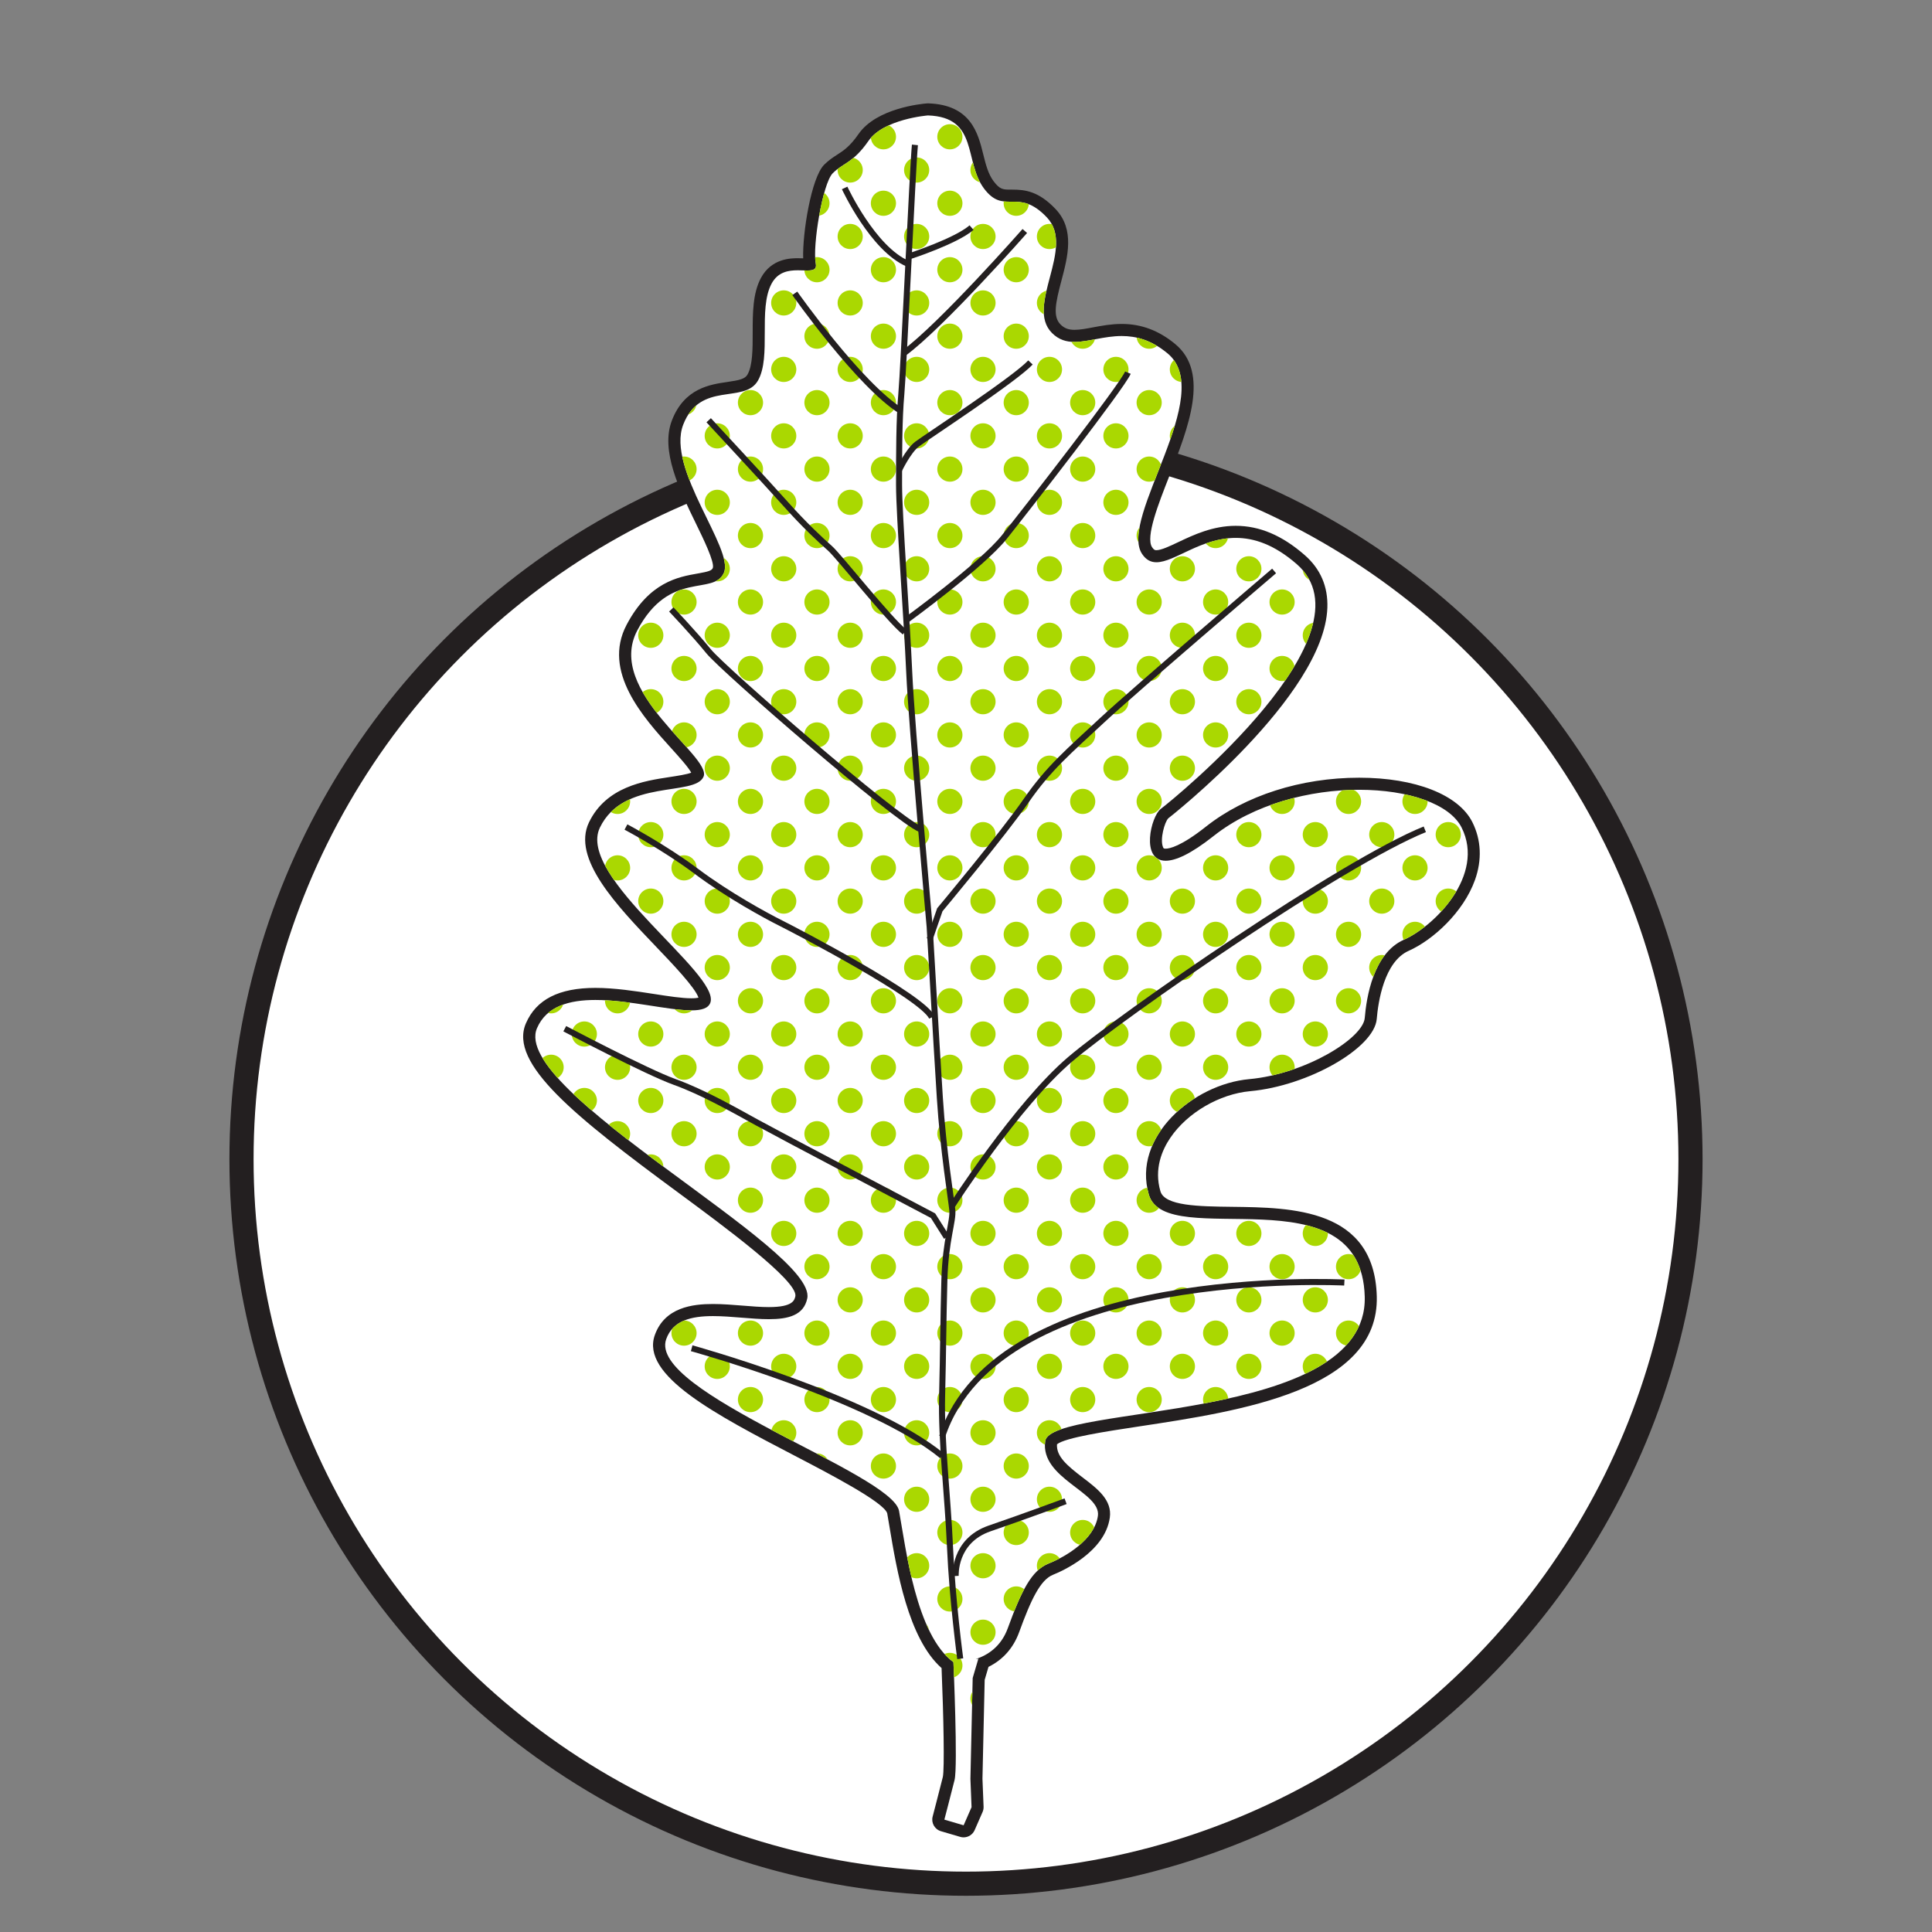 <?xml version="1.0" encoding="utf-8"?>
<!-- Generator: Adobe Illustrator 18.0.0, SVG Export Plug-In . SVG Version: 6.00 Build 0)  -->
<!DOCTYPE svg PUBLIC "-//W3C//DTD SVG 1.1//EN" "http://www.w3.org/Graphics/SVG/1.1/DTD/svg11.dtd">
<svg version="1.1" xmlns="http://www.w3.org/2000/svg" xmlns:xlink="http://www.w3.org/1999/xlink" x="0px" y="0px"
	 viewBox="0 0 160 160" enable-background="new 0 0 160 160" xml:space="preserve">
<rect x="0" y="0" width="160" height="160" fill="#808080" stroke="none"/>
<g id="Layer_2">
</g>
<g id="Layer_1">
	<g>
		<circle fill="#FFFFFF" stroke="#231F20" stroke-width="2" cx="80" cy="96" r="60"/>
		<g>
			<g>
				<path fill="#FFFFFF" d="M79.803,151.663c-0.047,0-0.094-0.007-0.141-0.021l-1.595-0.47c-0.259-0.076-0.411-0.345-0.343-0.605
					c0-0.001,0.562-2.155,0.844-3.279c0.188-0.751,0.042-6.054-0.099-9.385c-2.755-2.232-3.718-8.002-4.299-11.481
					c-0.075-0.448-0.143-0.856-0.207-1.21c-0.195-1.072-4.299-3.212-7.92-5.099c-6.086-3.172-12.38-6.452-11.343-9.375
					c0.714-2.013,2.823-2.246,4.347-2.246c0.788,0,1.619,0.067,2.423,0.133c0.785,0.063,1.526,0.123,2.208,0.123
					c1.713,0,2.491-0.383,2.686-1.322c0.318-1.534-5.075-5.509-9.833-9.016c-7.151-5.27-13.906-10.247-12.516-13.462
					c0.767-1.773,2.498-2.636,5.292-2.636c1.57,0,3.277,0.265,4.783,0.498c1.205,0.188,2.343,0.363,3.166,0.363
					c0.643,0,1.035-0.108,1.104-0.305c0.254-0.721-1.913-2.986-3.654-4.808c-3.17-3.314-6.763-7.07-5.473-9.742
					c1.311-2.716,4.181-3.152,6.276-3.47c1.047-0.159,2.13-0.324,2.299-0.728c0.107-0.334-1.072-1.636-1.852-2.498
					c-2.322-2.566-5.502-6.079-3.619-9.648c1.756-3.326,4.018-3.724,5.514-3.986c0.964-0.169,1.437-0.272,1.647-0.763
					c0.272-0.635-0.623-2.469-1.413-4.087c-1.338-2.742-2.854-5.849-1.973-8.142c0.922-2.397,2.732-2.659,4.186-2.869
					c1.047-0.151,1.706-0.274,2.04-0.859c0.497-0.87,0.497-2.314,0.497-3.71c0-1.541,0-3.134,0.622-4.3
					c0.658-1.233,1.811-1.375,2.62-1.375c0.155,0,0.307,0.005,0.45,0.01c0.118,0.004,0.229,0.008,0.333,0.008
					c0.09,0,0.155-0.003,0.201-0.008c-0.26-1.699,0.563-6.914,1.551-7.902c0.334-0.334,0.668-0.551,0.992-0.76
					c0.562-0.364,1.142-0.741,1.907-1.845c1.386-2.002,5.14-2.313,5.299-2.325c3.212,0.104,3.702,2.081,4.135,3.824
					c0.212,0.854,0.432,1.738,0.948,2.427c0.668,0.891,1.167,0.891,1.799,0.891h0.144c0.976,0,1.957,0.111,3.229,1.458
					c1.41,1.492,0.852,3.601,0.358,5.461c-0.436,1.645-0.848,3.198,0.055,4.101c0.41,0.41,0.878,0.592,1.518,0.592
					c0.488,0,1.038-0.104,1.62-0.213c0.686-0.129,1.463-0.276,2.285-0.276c1.505,0,2.851,0.508,4.113,1.554
					c2.598,2.149,0.874,6.529-0.647,10.393c-1.02,2.588-2.073,5.265-1.366,6.325c0.273,0.41,0.544,0.466,0.771,0.466
					c0.516,0,1.217-0.333,2.029-0.717c1.225-0.58,2.749-1.301,4.542-1.301c1.847,0,3.606,0.751,5.379,2.297
					c1.192,1.041,1.768,2.381,1.709,3.984c-0.263,7.083-12.871,16.967-12.998,17.062c-0.383,0.287-0.92,1.93-0.605,2.875
					c0.121,0.364,0.334,0.52,0.712,0.52c0.55,0,1.628-0.335,3.646-1.934c3.166-2.506,7.678-3.944,12.381-3.944
					c4.455,0,7.876,1.306,8.928,3.408c0.683,1.365,0.746,2.844,0.188,4.397c-0.902,2.515-3.362,4.749-5.219,5.574
					c-2.202,0.979-2.789,4.217-2.942,6.06c-0.181,2.172-5.521,5.114-10.024,5.523c-2.686,0.244-5.492,1.881-6.981,4.073
					c-0.738,1.086-1.492,2.811-0.89,4.86c0.462,1.568,3.345,1.604,6.396,1.641c5.044,0.062,11.32,0.138,11.502,6.932
					c0.195,7.319-11.033,9.018-19.232,10.258c-3.013,0.456-7.139,1.08-7.235,1.788c-0.194,1.432,1.089,2.409,2.329,3.354
					c1.132,0.862,2.201,1.676,2.034,2.843c-0.372,2.604-3.724,4.066-4.392,4.333c-1.234,0.495-2.04,2.159-3.094,5.057
					c-0.452,1.242-1.304,2.16-2.481,2.68l-0.398,1.355l-0.187,8.286l0.094,2.313c0.003,0.076-0.011,0.151-0.042,0.221l-0.657,1.502
					C80.18,151.55,79.998,151.663,79.803,151.663z"/>
				<path fill="#231F20" d="M76.847,9.56c4.223,0.141,2.956,3.8,4.645,6.053c0.795,1.06,1.465,1.091,2.201,1.091
					c0.046,0,0.092,0,0.139,0c0.792,0,1.672,0.035,2.868,1.302c2.393,2.534-1.83,7.319,0.422,9.572
					c0.563,0.563,1.188,0.739,1.872,0.739c1.14,0,2.445-0.489,3.905-0.489c1.168,0,2.435,0.313,3.795,1.439
					c4.082,3.378-4.082,13.654-2.111,16.609c0.332,0.498,0.727,0.688,1.188,0.688c1.498,0,3.681-2.018,6.571-2.018
					c1.493,0,3.176,0.539,5.05,2.174c6.616,5.771-10.135,19.425-11.261,20.269c-0.812,0.609-1.698,4.294,0.407,4.294
					c0.813,0,2.073-0.55,3.957-2.041c3.378-2.674,8.023-3.836,12.07-3.836c4.047,0,7.495,1.161,8.481,3.132
					c1.971,3.941-2.252,8.164-4.786,9.29c-2.534,1.126-3.097,4.786-3.237,6.475c-0.141,1.689-4.927,4.645-9.572,5.067
					c-4.645,0.422-9.712,4.786-8.305,9.572c1.408,4.786,17.595-2.111,17.876,8.446c0.281,10.557-26.04,8.868-26.463,11.964
					c-0.422,3.097,4.645,4.223,4.364,6.193c-0.281,1.971-2.674,3.378-4.082,3.941c-1.408,0.563-2.252,2.252-3.378,5.349
					c-0.56,1.541-1.679,2.245-2.661,2.564l0.221-0.03l-0.469,1.595l-0.188,8.352l0.094,2.346l-0.657,1.501l-1.595-0.469
					c0,0,0.563-2.158,0.845-3.284c0.281-1.126-0.094-9.759-0.094-9.759c-3.097-2.252-3.941-9.431-4.504-12.528
					c-0.563-3.097-20.832-9.853-19.284-14.217c0.552-1.556,2.089-1.913,3.876-1.913c1.513,0,3.205,0.256,4.632,0.256
					c1.613,0,2.887-0.327,3.175-1.721c0.845-4.082-24.633-17.172-22.381-22.381c0.787-1.82,2.674-2.334,4.833-2.334
					c2.795,0,6.045,0.861,7.948,0.861c0.833,0,1.409-0.165,1.576-0.639c0.845-2.393-11.12-10.416-9.149-14.498
					c1.971-4.082,7.882-2.534,8.586-4.223c0.704-1.689-8.164-7.038-5.49-12.105c2.674-5.067,6.334-2.815,7.179-4.786
					c0.845-1.971-4.786-8.586-3.378-12.246c1.408-3.66,5.067-1.689,6.193-3.66c1.126-1.971,0-5.912,1.126-8.023
					c0.522-0.979,1.407-1.111,2.178-1.111c0.284,0,0.553,0.018,0.783,0.018c0.491,0,0.802-0.082,0.699-0.596
					c-0.282-1.408,0.563-6.616,1.408-7.46c0.844-0.845,1.689-0.845,2.956-2.674C73.188,9.841,76.847,9.56,76.847,9.56 M76.847,8.56
					c-0.026,0-0.051,0.001-0.077,0.003c-0.423,0.033-4.177,0.38-5.672,2.539c-0.709,1.024-1.223,1.357-1.768,1.71
					c-0.345,0.223-0.701,0.455-1.073,0.826c-1.081,1.081-1.81,5.716-1.741,7.755c-0.141-0.005-0.289-0.009-0.441-0.009
					c-0.002,0-0.004,0-0.005,0c-0.546,0-2.183,0.005-3.055,1.64c-0.681,1.276-0.681,2.933-0.681,4.535c0,1.331,0,2.708-0.431,3.463
					c-0.209,0.365-0.671,0.467-1.678,0.613c-1.415,0.205-3.554,0.514-4.581,3.184c-0.96,2.495,0.607,5.706,1.99,8.54
					c0.618,1.267,1.552,3.181,1.4,3.678c-0.096,0.223-0.372,0.304-1.272,0.462c-1.593,0.28-4,0.702-5.87,4.245
					c-2.047,3.879,1.406,7.693,3.69,10.217c0.613,0.677,1.425,1.574,1.663,2.027c-0.321,0.141-1.205,0.275-1.815,0.368
					c-2.081,0.316-5.226,0.794-6.652,3.747c-1.44,2.984,2.28,6.873,5.562,10.305c1.312,1.372,3.252,3.4,3.504,4.216
					c-0.107,0.025-0.291,0.05-0.591,0.05c-0.784,0-1.903-0.173-3.089-0.357c-1.524-0.236-3.252-0.504-4.86-0.504
					c-3.015,0-4.897,0.96-5.751,2.937c-1.44,3.331,4.085,7.731,12.679,14.063c3.663,2.7,9.794,7.218,9.64,8.514
					c-0.071,0.343-0.191,0.921-2.195,0.921c-0.662,0-1.394-0.059-2.168-0.122c-0.814-0.066-1.656-0.134-2.463-0.134
					c-1.676,0-3.999,0.267-4.819,2.578c-1.182,3.332,5.018,6.564,11.583,9.985c2.927,1.525,7.35,3.831,7.663,4.761
					c0.06,0.336,0.128,0.742,0.202,1.188c0.58,3.476,1.534,9.192,4.302,11.638c0.167,4.016,0.25,8.382,0.103,9.025
					c-0.28,1.121-0.842,3.273-0.842,3.273c-0.136,0.523,0.167,1.059,0.685,1.212l1.595,0.469c0.094,0.028,0.189,0.041,0.282,0.041
					c0.388,0,0.753-0.228,0.916-0.599l0.657-1.501c0.061-0.139,0.089-0.29,0.083-0.441l-0.093-2.315l0.184-8.188l0.316-1.075
					c1.194-0.588,2.063-1.567,2.536-2.867c0.981-2.696,1.755-4.34,2.81-4.762c0.713-0.285,4.29-1.853,4.701-4.728
					c0.208-1.457-1.029-2.399-2.226-3.31c-1.331-1.014-2.211-1.765-2.149-2.766c0.679-0.554,4.079-1.068,6.827-1.484
					c8.383-1.268,19.864-3.004,19.657-10.765c-0.194-7.275-7.015-7.358-11.995-7.418c-2.736-0.033-5.564-0.068-5.922-1.283
					c-0.548-1.862,0.145-3.441,0.823-4.438c1.41-2.075,4.068-3.624,6.613-3.856c4.793-0.436,10.276-3.565,10.478-5.98
					c0.116-1.395,0.607-4.737,2.647-5.644c2-0.889,4.527-3.188,5.486-5.862c0.596-1.663,0.523-3.318-0.212-4.789
					c-1.136-2.273-4.729-3.685-9.375-3.685c-4.813,0-9.438,1.477-12.691,4.052c-2.081,1.648-3.026,1.825-3.336,1.825
					c-0.166,0-0.177-0.027-0.219-0.127c-0.272-0.651,0.135-2.081,0.435-2.385c0.106-0.078,12.905-10.121,13.175-17.426
					c0.065-1.76-0.567-3.233-1.88-4.378c-1.867-1.629-3.734-2.421-5.708-2.421c-1.905,0-3.485,0.748-4.755,1.349
					c-0.727,0.344-1.413,0.669-1.815,0.669c-0.1,0-0.194,0-0.356-0.243c-0.562-0.843,0.535-3.627,1.415-5.865
					c1.583-4.022,3.378-8.58,0.502-10.961c-1.357-1.123-2.807-1.668-4.433-1.668c-0.868,0-1.67,0.151-2.378,0.284
					c-0.558,0.105-1.086,0.204-1.527,0.204c-0.51,0-0.848-0.129-1.165-0.446c-0.652-0.652-0.406-1.802,0.075-3.619
					c0.526-1.986,1.123-4.238-0.478-5.932c-1.408-1.491-2.548-1.615-3.595-1.615l-0.071,0l-0.068,0c-0.606,0-0.883,0-1.401-0.691
					c-0.456-0.608-0.654-1.404-0.863-2.247c-0.428-1.725-1.015-4.087-4.549-4.205C76.87,8.56,76.858,8.56,76.847,8.56L76.847,8.56z"
					/>
			</g>
			<g>
				<defs>
					<path id="SVGID_1_" d="M121.046,68.537c-1.971-3.941-13.794-4.645-20.551,0.704c-6.756,5.349-5.49-1.408-4.364-2.252
						c1.126-0.845,17.876-14.498,11.261-20.269c-6.616-5.771-10.838,2.111-12.809-0.845c-1.971-2.956,6.193-13.231,2.111-16.609
						c-4.082-3.378-7.32,0.563-9.572-1.689c-2.252-2.252,1.971-7.038-0.422-9.572c-2.393-2.534-3.519-0.141-5.208-2.393
						C79.803,13.36,81.07,9.7,76.847,9.56c0,0-3.66,0.281-4.927,2.111c-1.267,1.83-2.111,1.83-2.956,2.674
						c-0.845,0.844-1.689,6.053-1.408,7.46c0.281,1.408-2.534-0.422-3.66,1.689c-1.126,2.111,0,6.053-1.126,8.023
						c-1.126,1.971-4.786,0-6.193,3.66c-1.408,3.66,4.223,10.275,3.378,12.246c-0.845,1.971-4.504-0.282-7.179,4.786
						c-2.674,5.067,6.193,10.416,5.49,12.105c-0.704,1.689-6.616,0.141-8.586,4.223c-1.971,4.082,9.994,12.105,9.149,14.498
						c-0.844,2.393-12.105-3.097-14.357,2.111c-2.252,5.208,23.225,18.299,22.381,22.381c-0.845,4.082-10.135-0.985-11.683,3.378
						c-1.548,4.364,18.721,11.12,19.284,14.217c0.563,3.097,1.408,10.275,4.504,12.528c0,0,0.375,8.633,0.094,9.759
						c-0.282,1.126-0.845,3.284-0.845,3.284l1.595,0.469l0.657-1.501l-0.094-2.346l0.188-8.352l0.469-1.595l-0.221,0.03
						c0.982-0.319,2.1-1.023,2.661-2.564c1.126-3.097,1.971-4.786,3.378-5.349c1.408-0.563,3.8-1.971,4.082-3.941
						c0.282-1.971-4.786-3.097-4.364-6.193c0.422-3.097,26.744-1.407,26.463-11.964s-16.469-3.66-17.876-8.446
						c-1.408-4.786,3.66-9.149,8.305-9.572c4.645-0.422,9.431-3.378,9.572-5.067c0.141-1.689,0.704-5.349,3.237-6.475
						C118.793,76.701,123.016,72.479,121.046,68.537z"/>
				</defs>
				<clipPath id="SVGID_2_">
					<use xlink:href="#SVGID_1_"  overflow="visible"/>
				</clipPath>
				<g clip-path="url(#SVGID_2_)">
					<circle fill="#AAD801" cx="40.136" cy="126.915" r="1.042"/>
					<circle fill="#AAD801" cx="40.136" cy="121.411" r="1.042"/>
					<circle fill="#AAD801" cx="37.384" cy="118.659" r="1.042"/>
					<circle fill="#AAD801" cx="40.136" cy="115.907" r="1.042"/>
					<circle fill="#AAD801" cx="37.384" cy="113.155" r="1.042"/>
					<circle fill="#AAD801" cx="40.136" cy="110.402" r="1.042"/>
					<circle fill="#AAD801" cx="37.384" cy="107.65" r="1.042"/>
					<circle fill="#AAD801" cx="40.136" cy="104.898" r="1.042"/>
					<circle fill="#AAD801" cx="37.384" cy="102.146" r="1.042"/>
					<circle fill="#AAD801" cx="40.136" cy="99.394" r="1.042"/>
					<circle fill="#AAD801" cx="37.384" cy="96.642" r="1.042"/>
					<circle fill="#AAD801" cx="40.136" cy="93.89" r="1.042"/>
					<circle fill="#AAD801" cx="37.384" cy="91.138" r="1.042"/>
					<circle fill="#AAD801" cx="40.136" cy="88.386" r="1.042"/>
					<circle fill="#AAD801" cx="37.384" cy="85.634" r="1.042"/>
					<circle fill="#AAD801" cx="40.136" cy="82.882" r="1.042"/>
					<circle fill="#AAD801" cx="37.384" cy="80.13" r="1.042"/>
					<circle fill="#AAD801" cx="40.136" cy="77.378" r="1.042"/>
					<circle fill="#AAD801" cx="37.384" cy="74.626" r="1.042"/>
					<circle fill="#AAD801" cx="40.136" cy="71.873" r="1.042"/>
					<circle fill="#AAD801" cx="37.384" cy="69.121" r="1.042"/>
					<circle fill="#AAD801" cx="40.136" cy="66.369" r="1.042"/>
					<circle fill="#AAD801" cx="37.384" cy="63.617" r="1.042"/>
					<circle fill="#AAD801" cx="40.136" cy="60.865" r="1.042"/>
					<circle fill="#AAD801" cx="37.384" cy="58.113" r="1.042"/>
					<circle fill="#AAD801" cx="40.136" cy="55.361" r="1.042"/>
					<circle fill="#AAD801" cx="37.384" cy="52.609" r="1.042"/>
					<circle fill="#AAD801" cx="40.136" cy="49.857" r="1.042"/>
					<circle fill="#AAD801" cx="37.384" cy="47.105" r="1.042"/>
					<circle fill="#AAD801" cx="40.136" cy="44.353" r="1.042"/>
					<circle fill="#AAD801" cx="37.384" cy="41.601" r="1.042"/>
					<circle fill="#AAD801" cx="40.136" cy="38.849" r="1.042"/>
					<circle fill="#AAD801" cx="40.136" cy="33.344" r="1.042"/>
					<circle fill="#AAD801" cx="40.136" cy="27.84" r="1.042"/>
					<circle fill="#AAD801" cx="40.136" cy="22.336" r="1.042"/>
					<circle fill="#AAD801" cx="42.888" cy="129.667" r="1.042"/>
					<circle fill="#AAD801" cx="45.64" cy="126.915" r="1.042"/>
					<circle fill="#AAD801" cx="42.888" cy="124.163" r="1.042"/>
					<circle fill="#AAD801" cx="45.64" cy="121.411" r="1.042"/>
					<circle fill="#AAD801" cx="42.888" cy="118.659" r="1.042"/>
					<circle fill="#AAD801" cx="45.64" cy="115.907" r="1.042"/>
					<circle fill="#AAD801" cx="42.888" cy="113.155" r="1.042"/>
					<circle fill="#AAD801" cx="45.64" cy="110.402" r="1.042"/>
					<circle fill="#AAD801" cx="42.888" cy="107.65" r="1.042"/>
					<circle fill="#AAD801" cx="45.64" cy="104.898" r="1.042"/>
					<circle fill="#AAD801" cx="42.888" cy="102.146" r="1.042"/>
					<circle fill="#AAD801" cx="45.64" cy="99.394" r="1.042"/>
					<circle fill="#AAD801" cx="42.888" cy="96.642" r="1.042"/>
					<circle fill="#AAD801" cx="45.64" cy="93.89" r="1.042"/>
					<circle fill="#AAD801" cx="42.888" cy="91.138" r="1.042"/>
					<circle fill="#AAD801" cx="45.64" cy="88.386" r="1.042"/>
					<circle fill="#AAD801" cx="42.888" cy="85.634" r="1.042"/>
					<circle fill="#AAD801" cx="45.64" cy="82.882" r="1.042"/>
					<circle fill="#AAD801" cx="42.888" cy="80.13" r="1.042"/>
					<circle fill="#AAD801" cx="45.64" cy="77.378" r="1.042"/>
					<circle fill="#AAD801" cx="42.888" cy="74.626" r="1.042"/>
					<circle fill="#AAD801" cx="45.64" cy="71.873" r="1.042"/>
					<circle fill="#AAD801" cx="42.888" cy="69.121" r="1.042"/>
					<circle fill="#AAD801" cx="45.64" cy="66.369" r="1.042"/>
					<circle fill="#AAD801" cx="42.888" cy="63.617" r="1.042"/>
					<circle fill="#AAD801" cx="45.64" cy="60.865" r="1.042"/>
					<circle fill="#AAD801" cx="42.888" cy="58.113" r="1.042"/>
					<circle fill="#AAD801" cx="45.64" cy="55.361" r="1.042"/>
					<circle fill="#AAD801" cx="42.888" cy="52.609" r="1.042"/>
					<circle fill="#AAD801" cx="45.64" cy="49.857" r="1.042"/>
					<circle fill="#AAD801" cx="42.888" cy="47.105" r="1.042"/>
					<circle fill="#AAD801" cx="45.64" cy="44.353" r="1.042"/>
					<circle fill="#AAD801" cx="42.888" cy="41.601" r="1.042"/>
					<circle fill="#AAD801" cx="45.64" cy="38.849" r="1.042"/>
					<circle fill="#AAD801" cx="42.888" cy="36.097" r="1.042"/>
					<circle fill="#AAD801" cx="45.64" cy="33.344" r="1.042"/>
					<circle fill="#AAD801" cx="42.888" cy="30.592" r="1.042"/>
					<circle fill="#AAD801" cx="45.64" cy="27.84" r="1.042"/>
					<circle fill="#AAD801" cx="42.888" cy="25.088" r="1.042"/>
					<circle fill="#AAD801" cx="45.64" cy="22.336" r="1.042"/>
					<circle fill="#AAD801" cx="42.888" cy="19.584" r="1.042"/>
					<circle fill="#AAD801" cx="45.64" cy="16.832" r="1.042"/>
					<circle fill="#AAD801" cx="42.888" cy="14.08" r="1.042"/>
					<circle fill="#AAD801" cx="45.64" cy="11.328" r="1.042"/>
					<circle fill="#AAD801" cx="42.888" cy="8.576" r="1.042"/>
					<circle fill="#AAD801" cx="45.64" cy="5.824" r="1.042"/>
					<circle fill="#AAD801" cx="42.888" cy="3.072" r="1.042"/>
					<circle fill="#AAD801" cx="45.64" cy="0.32" r="1.042"/>
					<circle fill="#AAD801" cx="51.144" cy="132.419" r="1.042"/>
					<circle fill="#AAD801" cx="48.392" cy="129.667" r="1.042"/>
					<circle fill="#AAD801" cx="51.144" cy="126.915" r="1.042"/>
					<circle fill="#AAD801" cx="48.392" cy="124.163" r="1.042"/>
					<circle fill="#AAD801" cx="51.144" cy="121.411" r="1.042"/>
					<circle fill="#AAD801" cx="48.392" cy="118.659" r="1.042"/>
					<circle fill="#AAD801" cx="51.144" cy="115.907" r="1.042"/>
					<circle fill="#AAD801" cx="48.392" cy="113.155" r="1.042"/>
					<circle fill="#AAD801" cx="51.144" cy="110.402" r="1.042"/>
					<circle fill="#AAD801" cx="48.392" cy="107.65" r="1.042"/>
					<circle fill="#AAD801" cx="51.144" cy="104.898" r="1.042"/>
					<circle fill="#AAD801" cx="48.392" cy="102.146" r="1.042"/>
					<circle fill="#AAD801" cx="51.144" cy="99.394" r="1.042"/>
					<circle fill="#AAD801" cx="48.392" cy="96.642" r="1.042"/>
					<circle fill="#AAD801" cx="51.144" cy="93.89" r="1.042"/>
					<circle fill="#AAD801" cx="48.392" cy="91.138" r="1.042"/>
					<circle fill="#AAD801" cx="51.144" cy="88.386" r="1.042"/>
					<circle fill="#AAD801" cx="48.392" cy="85.634" r="1.042"/>
					<circle fill="#AAD801" cx="51.144" cy="82.882" r="1.042"/>
					<circle fill="#AAD801" cx="48.392" cy="80.13" r="1.042"/>
					<circle fill="#AAD801" cx="51.144" cy="77.378" r="1.042"/>
					<circle fill="#AAD801" cx="48.392" cy="74.626" r="1.042"/>
					<circle fill="#AAD801" cx="51.144" cy="71.873" r="1.042"/>
					<circle fill="#AAD801" cx="48.392" cy="69.121" r="1.042"/>
					<circle fill="#AAD801" cx="51.144" cy="66.369" r="1.042"/>
					<circle fill="#AAD801" cx="48.392" cy="63.617" r="1.042"/>
					<circle fill="#AAD801" cx="51.144" cy="60.865" r="1.042"/>
					<circle fill="#AAD801" cx="48.392" cy="58.113" r="1.042"/>
					<circle fill="#AAD801" cx="51.144" cy="55.361" r="1.042"/>
					<circle fill="#AAD801" cx="48.392" cy="52.609" r="1.042"/>
					<circle fill="#AAD801" cx="51.144" cy="49.857" r="1.042"/>
					<circle fill="#AAD801" cx="48.392" cy="47.105" r="1.042"/>
					<circle fill="#AAD801" cx="51.144" cy="44.353" r="1.042"/>
					<circle fill="#AAD801" cx="48.392" cy="41.601" r="1.042"/>
					<circle fill="#AAD801" cx="51.144" cy="38.849" r="1.042"/>
					<circle fill="#AAD801" cx="48.392" cy="36.097" r="1.042"/>
					<circle fill="#AAD801" cx="51.144" cy="33.344" r="1.042"/>
					<circle fill="#AAD801" cx="48.392" cy="30.592" r="1.042"/>
					<circle fill="#AAD801" cx="51.144" cy="27.84" r="1.042"/>
					<circle fill="#AAD801" cx="48.392" cy="25.088" r="1.042"/>
					<circle fill="#AAD801" cx="51.144" cy="22.336" r="1.042"/>
					<circle fill="#AAD801" cx="48.392" cy="19.584" r="1.042"/>
					<circle fill="#AAD801" cx="51.144" cy="16.832" r="1.042"/>
					<circle fill="#AAD801" cx="48.392" cy="14.08" r="1.042"/>
					<circle fill="#AAD801" cx="51.144" cy="11.328" r="1.042"/>
					<circle fill="#AAD801" cx="48.392" cy="8.576" r="1.042"/>
					<circle fill="#AAD801" cx="51.144" cy="5.824" r="1.042"/>
					<circle fill="#AAD801" cx="48.392" cy="3.072" r="1.042"/>
					<circle fill="#AAD801" cx="51.144" cy="0.32" r="1.042"/>
					<circle fill="#AAD801" cx="48.392" cy="-2.433" r="1.042"/>
					<circle fill="#AAD801" cx="53.896" cy="135.171" r="1.042"/>
					<circle fill="#AAD801" cx="56.648" cy="132.419" r="1.042"/>
					<circle fill="#AAD801" cx="53.896" cy="129.667" r="1.042"/>
					<circle fill="#AAD801" cx="56.648" cy="126.915" r="1.042"/>
					<circle fill="#AAD801" cx="53.896" cy="124.163" r="1.042"/>
					<circle fill="#AAD801" cx="56.648" cy="121.411" r="1.042"/>
					<circle fill="#AAD801" cx="53.896" cy="118.659" r="1.042"/>
					<circle fill="#AAD801" cx="56.648" cy="115.907" r="1.042"/>
					<circle fill="#AAD801" cx="53.896" cy="113.155" r="1.042"/>
					<circle fill="#AAD801" cx="56.648" cy="110.402" r="1.042"/>
					<circle fill="#AAD801" cx="53.896" cy="107.65" r="1.042"/>
					<circle fill="#AAD801" cx="56.648" cy="104.898" r="1.042"/>
					<circle fill="#AAD801" cx="53.896" cy="102.146" r="1.042"/>
					<circle fill="#AAD801" cx="56.648" cy="99.394" r="1.042"/>
					<circle fill="#AAD801" cx="53.896" cy="96.642" r="1.042"/>
					<circle fill="#AAD801" cx="56.648" cy="93.89" r="1.042"/>
					<circle fill="#AAD801" cx="53.896" cy="91.138" r="1.042"/>
					<circle fill="#AAD801" cx="56.648" cy="88.386" r="1.042"/>
					<circle fill="#AAD801" cx="53.896" cy="85.634" r="1.042"/>
					<circle fill="#AAD801" cx="56.648" cy="82.882" r="1.042"/>
					<circle fill="#AAD801" cx="53.896" cy="80.13" r="1.042"/>
					<circle fill="#AAD801" cx="56.648" cy="77.378" r="1.042"/>
					<circle fill="#AAD801" cx="53.896" cy="74.626" r="1.042"/>
					<circle fill="#AAD801" cx="56.648" cy="71.873" r="1.042"/>
					<circle fill="#AAD801" cx="53.896" cy="69.121" r="1.042"/>
					<circle fill="#AAD801" cx="56.648" cy="66.369" r="1.042"/>
					<circle fill="#AAD801" cx="53.896" cy="63.617" r="1.042"/>
					<circle fill="#AAD801" cx="56.648" cy="60.865" r="1.042"/>
					<circle fill="#AAD801" cx="53.896" cy="58.113" r="1.042"/>
					<circle fill="#AAD801" cx="56.648" cy="55.361" r="1.042"/>
					<circle fill="#AAD801" cx="53.896" cy="52.609" r="1.042"/>
					<circle fill="#AAD801" cx="56.648" cy="49.857" r="1.042"/>
					<circle fill="#AAD801" cx="53.896" cy="47.105" r="1.042"/>
					<circle fill="#AAD801" cx="56.648" cy="44.353" r="1.042"/>
					<circle fill="#AAD801" cx="53.896" cy="41.601" r="1.042"/>
					<circle fill="#AAD801" cx="56.648" cy="38.849" r="1.042"/>
					<circle fill="#AAD801" cx="53.896" cy="36.097" r="1.042"/>
					<circle fill="#AAD801" cx="56.648" cy="33.344" r="1.042"/>
					<circle fill="#AAD801" cx="53.896" cy="30.592" r="1.042"/>
					<circle fill="#AAD801" cx="56.648" cy="27.84" r="1.042"/>
					<circle fill="#AAD801" cx="53.896" cy="25.088" r="1.042"/>
					<circle fill="#AAD801" cx="56.648" cy="22.336" r="1.042"/>
					<circle fill="#AAD801" cx="53.896" cy="19.584" r="1.042"/>
					<circle fill="#AAD801" cx="56.648" cy="16.832" r="1.042"/>
					<circle fill="#AAD801" cx="53.896" cy="14.08" r="1.042"/>
					<circle fill="#AAD801" cx="56.648" cy="11.328" r="1.042"/>
					<circle fill="#AAD801" cx="53.896" cy="8.576" r="1.042"/>
					<circle fill="#AAD801" cx="56.648" cy="5.824" r="1.042"/>
					<circle fill="#AAD801" cx="53.896" cy="3.072" r="1.042"/>
					<circle fill="#AAD801" cx="56.648" cy="0.32" r="1.042"/>
					<circle fill="#AAD801" cx="53.896" cy="-2.433" r="1.042"/>
					<circle fill="#AAD801" cx="56.648" cy="-5.185" r="1.042"/>
					<circle fill="#AAD801" cx="62.152" cy="137.923" r="1.042"/>
					<circle fill="#AAD801" cx="59.4" cy="135.171" r="1.042"/>
					<circle fill="#AAD801" cx="62.152" cy="132.419" r="1.042"/>
					<circle fill="#AAD801" cx="59.4" cy="129.667" r="1.042"/>
					<circle fill="#AAD801" cx="62.152" cy="126.915" r="1.042"/>
					<circle fill="#AAD801" cx="59.4" cy="124.163" r="1.042"/>
					<circle fill="#AAD801" cx="62.152" cy="121.411" r="1.042"/>
					<circle fill="#AAD801" cx="59.4" cy="118.659" r="1.042"/>
					<circle fill="#AAD801" cx="62.152" cy="115.907" r="1.042"/>
					<circle fill="#AAD801" cx="59.4" cy="113.155" r="1.042"/>
					<circle fill="#AAD801" cx="62.152" cy="110.402" r="1.042"/>
					<circle fill="#AAD801" cx="59.4" cy="107.65" r="1.042"/>
					<circle fill="#AAD801" cx="62.152" cy="104.898" r="1.042"/>
					<circle fill="#AAD801" cx="59.4" cy="102.146" r="1.042"/>
					<circle fill="#AAD801" cx="62.152" cy="99.394" r="1.042"/>
					<circle fill="#AAD801" cx="59.4" cy="96.642" r="1.042"/>
					<circle fill="#AAD801" cx="62.152" cy="93.89" r="1.042"/>
					<circle fill="#AAD801" cx="59.4" cy="91.138" r="1.042"/>
					<circle fill="#AAD801" cx="62.152" cy="88.386" r="1.042"/>
					<circle fill="#AAD801" cx="59.4" cy="85.634" r="1.042"/>
					<circle fill="#AAD801" cx="62.152" cy="82.882" r="1.042"/>
					<circle fill="#AAD801" cx="59.4" cy="80.13" r="1.042"/>
					<circle fill="#AAD801" cx="62.152" cy="77.378" r="1.042"/>
					<circle fill="#AAD801" cx="59.4" cy="74.626" r="1.042"/>
					<circle fill="#AAD801" cx="62.152" cy="71.873" r="1.042"/>
					<circle fill="#AAD801" cx="59.4" cy="69.121" r="1.042"/>
					<circle fill="#AAD801" cx="62.152" cy="66.369" r="1.042"/>
					<circle fill="#AAD801" cx="59.4" cy="63.617" r="1.042"/>
					<circle fill="#AAD801" cx="62.152" cy="60.865" r="1.042"/>
					<circle fill="#AAD801" cx="59.4" cy="58.113" r="1.042"/>
					<circle fill="#AAD801" cx="62.152" cy="55.361" r="1.042"/>
					<circle fill="#AAD801" cx="59.4" cy="52.609" r="1.042"/>
					<circle fill="#AAD801" cx="62.152" cy="49.857" r="1.042"/>
					<circle fill="#AAD801" cx="59.4" cy="47.105" r="1.042"/>
					<circle fill="#AAD801" cx="62.152" cy="44.353" r="1.042"/>
					<circle fill="#AAD801" cx="59.4" cy="41.601" r="1.042"/>
					<circle fill="#AAD801" cx="62.152" cy="38.849" r="1.042"/>
					<circle fill="#AAD801" cx="59.4" cy="36.097" r="1.042"/>
					<circle fill="#AAD801" cx="62.152" cy="33.344" r="1.042"/>
					<circle fill="#AAD801" cx="59.4" cy="30.592" r="1.042"/>
					<circle fill="#AAD801" cx="62.152" cy="27.84" r="1.042"/>
					<circle fill="#AAD801" cx="59.4" cy="25.088" r="1.042"/>
					<circle fill="#AAD801" cx="62.152" cy="22.336" r="1.042"/>
					<circle fill="#AAD801" cx="59.4" cy="19.584" r="1.042"/>
					<circle fill="#AAD801" cx="62.152" cy="16.832" r="1.042"/>
					<circle fill="#AAD801" cx="59.4" cy="14.08" r="1.042"/>
					<circle fill="#AAD801" cx="62.152" cy="11.328" r="1.042"/>
					<circle fill="#AAD801" cx="59.4" cy="8.576" r="1.042"/>
					<circle fill="#AAD801" cx="62.152" cy="5.824" r="1.042"/>
					<circle fill="#AAD801" cx="59.4" cy="3.072" r="1.042"/>
					<circle fill="#AAD801" cx="62.152" cy="0.32" r="1.042"/>
					<circle fill="#AAD801" cx="59.4" cy="-2.433" r="1.042"/>
					<circle fill="#AAD801" cx="62.152" cy="-5.185" r="1.042"/>
					<circle fill="#AAD801" cx="67.657" cy="137.923" r="1.042"/>
					<circle fill="#AAD801" cx="64.905" cy="135.171" r="1.042"/>
					<circle fill="#AAD801" cx="67.657" cy="132.419" r="1.042"/>
					<circle fill="#AAD801" cx="64.905" cy="129.667" r="1.042"/>
					<circle fill="#AAD801" cx="67.657" cy="126.915" r="1.042"/>
					<circle fill="#AAD801" cx="64.905" cy="124.163" r="1.042"/>
					<circle fill="#AAD801" cx="67.657" cy="121.411" r="1.042"/>
					<circle fill="#AAD801" cx="64.905" cy="118.659" r="1.042"/>
					<circle fill="#AAD801" cx="67.657" cy="115.907" r="1.042"/>
					<circle fill="#AAD801" cx="64.905" cy="113.155" r="1.042"/>
					<circle fill="#AAD801" cx="67.657" cy="110.402" r="1.042"/>
					<circle fill="#AAD801" cx="64.905" cy="107.65" r="1.042"/>
					<circle fill="#AAD801" cx="67.657" cy="104.898" r="1.042"/>
					<circle fill="#AAD801" cx="64.905" cy="102.146" r="1.042"/>
					<circle fill="#AAD801" cx="67.657" cy="99.394" r="1.042"/>
					<circle fill="#AAD801" cx="64.905" cy="96.642" r="1.042"/>
					<circle fill="#AAD801" cx="67.657" cy="93.89" r="1.042"/>
					<circle fill="#AAD801" cx="64.905" cy="91.138" r="1.042"/>
					<circle fill="#AAD801" cx="67.657" cy="88.386" r="1.042"/>
					<circle fill="#AAD801" cx="64.905" cy="85.634" r="1.042"/>
					<circle fill="#AAD801" cx="67.657" cy="82.882" r="1.042"/>
					<circle fill="#AAD801" cx="64.905" cy="80.13" r="1.042"/>
					<circle fill="#AAD801" cx="67.657" cy="77.378" r="1.042"/>
					<circle fill="#AAD801" cx="64.905" cy="74.626" r="1.042"/>
					<circle fill="#AAD801" cx="67.657" cy="71.873" r="1.042"/>
					<circle fill="#AAD801" cx="64.905" cy="69.121" r="1.042"/>
					<circle fill="#AAD801" cx="67.657" cy="66.369" r="1.042"/>
					<circle fill="#AAD801" cx="64.905" cy="63.617" r="1.042"/>
					<circle fill="#AAD801" cx="67.657" cy="60.865" r="1.042"/>
					<circle fill="#AAD801" cx="64.905" cy="58.113" r="1.042"/>
					<circle fill="#AAD801" cx="67.657" cy="55.361" r="1.042"/>
					<circle fill="#AAD801" cx="64.905" cy="52.609" r="1.042"/>
					<circle fill="#AAD801" cx="67.657" cy="49.857" r="1.042"/>
					<circle fill="#AAD801" cx="64.905" cy="47.105" r="1.042"/>
					<circle fill="#AAD801" cx="67.657" cy="44.353" r="1.042"/>
					<circle fill="#AAD801" cx="64.905" cy="41.601" r="1.042"/>
					<circle fill="#AAD801" cx="67.657" cy="38.849" r="1.042"/>
					<circle fill="#AAD801" cx="64.905" cy="36.097" r="1.042"/>
					<circle fill="#AAD801" cx="67.657" cy="33.344" r="1.042"/>
					<circle fill="#AAD801" cx="64.905" cy="30.592" r="1.042"/>
					<circle fill="#AAD801" cx="67.657" cy="27.84" r="1.042"/>
					<circle fill="#AAD801" cx="64.905" cy="25.088" r="1.042"/>
					<circle fill="#AAD801" cx="67.657" cy="22.336" r="1.042"/>
					<circle fill="#AAD801" cx="64.905" cy="19.584" r="1.042"/>
					<circle fill="#AAD801" cx="67.657" cy="16.832" r="1.042"/>
					<circle fill="#AAD801" cx="64.905" cy="14.08" r="1.042"/>
					<circle fill="#AAD801" cx="67.657" cy="11.328" r="1.042"/>
					<circle fill="#AAD801" cx="64.905" cy="8.576" r="1.042"/>
					<circle fill="#AAD801" cx="67.657" cy="5.824" r="1.042"/>
					<circle fill="#AAD801" cx="64.905" cy="3.072" r="1.042"/>
					<circle fill="#AAD801" cx="67.657" cy="0.32" r="1.042"/>
					<circle fill="#AAD801" cx="64.905" cy="-2.433" r="1.042"/>
					<circle fill="#AAD801" cx="67.657" cy="-5.185" r="1.042"/>
					<circle fill="#AAD801" cx="70.409" cy="140.675" r="1.042"/>
					<circle fill="#AAD801" cx="73.161" cy="137.923" r="1.042"/>
					<circle fill="#AAD801" cx="70.409" cy="135.171" r="1.042"/>
					<circle fill="#AAD801" cx="73.161" cy="132.419" r="1.042"/>
					<circle fill="#AAD801" cx="70.409" cy="129.667" r="1.042"/>
					<circle fill="#AAD801" cx="73.161" cy="126.915" r="1.042"/>
					<circle fill="#AAD801" cx="70.409" cy="124.163" r="1.042"/>
					<circle fill="#AAD801" cx="73.161" cy="121.411" r="1.042"/>
					<circle fill="#AAD801" cx="70.409" cy="118.659" r="1.042"/>
					<circle fill="#AAD801" cx="73.161" cy="115.907" r="1.042"/>
					<circle fill="#AAD801" cx="70.409" cy="113.155" r="1.042"/>
					<circle fill="#AAD801" cx="73.161" cy="110.402" r="1.042"/>
					<circle fill="#AAD801" cx="70.409" cy="107.65" r="1.042"/>
					<circle fill="#AAD801" cx="73.161" cy="104.898" r="1.042"/>
					<circle fill="#AAD801" cx="70.409" cy="102.146" r="1.042"/>
					<circle fill="#AAD801" cx="73.161" cy="99.394" r="1.042"/>
					<circle fill="#AAD801" cx="70.409" cy="96.642" r="1.042"/>
					<circle fill="#AAD801" cx="73.161" cy="93.89" r="1.042"/>
					<circle fill="#AAD801" cx="70.409" cy="91.138" r="1.042"/>
					<circle fill="#AAD801" cx="73.161" cy="88.386" r="1.042"/>
					<circle fill="#AAD801" cx="70.409" cy="85.634" r="1.042"/>
					<circle fill="#AAD801" cx="73.161" cy="82.882" r="1.042"/>
					<circle fill="#AAD801" cx="70.409" cy="80.13" r="1.042"/>
					<circle fill="#AAD801" cx="73.161" cy="77.378" r="1.042"/>
					<circle fill="#AAD801" cx="70.409" cy="74.626" r="1.042"/>
					<circle fill="#AAD801" cx="73.161" cy="71.873" r="1.042"/>
					<circle fill="#AAD801" cx="70.409" cy="69.121" r="1.042"/>
					<circle fill="#AAD801" cx="73.161" cy="66.369" r="1.042"/>
					<circle fill="#AAD801" cx="70.409" cy="63.617" r="1.042"/>
					<circle fill="#AAD801" cx="73.161" cy="60.865" r="1.042"/>
					<circle fill="#AAD801" cx="70.409" cy="58.113" r="1.042"/>
					<circle fill="#AAD801" cx="73.161" cy="55.361" r="1.042"/>
					<circle fill="#AAD801" cx="70.409" cy="52.609" r="1.042"/>
					<circle fill="#AAD801" cx="73.161" cy="49.857" r="1.042"/>
					<circle fill="#AAD801" cx="70.409" cy="47.105" r="1.042"/>
					<circle fill="#AAD801" cx="73.161" cy="44.353" r="1.042"/>
					<circle fill="#AAD801" cx="70.409" cy="41.601" r="1.042"/>
					<circle fill="#AAD801" cx="73.161" cy="38.849" r="1.042"/>
					<circle fill="#AAD801" cx="70.409" cy="36.097" r="1.042"/>
					<circle fill="#AAD801" cx="73.161" cy="33.344" r="1.042"/>
					<circle fill="#AAD801" cx="70.409" cy="30.592" r="1.042"/>
					<circle fill="#AAD801" cx="73.161" cy="27.84" r="1.042"/>
					<circle fill="#AAD801" cx="70.409" cy="25.088" r="1.042"/>
					<circle fill="#AAD801" cx="73.161" cy="22.336" r="1.042"/>
					<circle fill="#AAD801" cx="70.409" cy="19.584" r="1.042"/>
					<circle fill="#AAD801" cx="73.161" cy="16.832" r="1.042"/>
					<circle fill="#AAD801" cx="70.409" cy="14.08" r="1.042"/>
					<circle fill="#AAD801" cx="73.161" cy="11.328" r="1.042"/>
					<circle fill="#AAD801" cx="70.409" cy="8.576" r="1.042"/>
					<circle fill="#AAD801" cx="73.161" cy="5.824" r="1.042"/>
					<circle fill="#AAD801" cx="70.409" cy="3.072" r="1.042"/>
					<circle fill="#AAD801" cx="73.161" cy="0.32" r="1.042"/>
					<circle fill="#AAD801" cx="70.409" cy="-2.433" r="1.042"/>
					<circle fill="#AAD801" cx="73.161" cy="-5.185" r="1.042"/>
					<circle fill="#AAD801" cx="75.913" cy="140.675" r="1.042"/>
					<circle fill="#AAD801" cx="78.665" cy="137.923" r="1.042"/>
					<circle fill="#AAD801" cx="75.913" cy="135.171" r="1.042"/>
					<circle fill="#AAD801" cx="78.665" cy="132.419" r="1.042"/>
					<circle fill="#AAD801" cx="75.913" cy="129.667" r="1.042"/>
					<circle fill="#AAD801" cx="78.665" cy="126.915" r="1.042"/>
					<circle fill="#AAD801" cx="75.913" cy="124.163" r="1.042"/>
					<circle fill="#AAD801" cx="78.665" cy="121.411" r="1.042"/>
					<circle fill="#AAD801" cx="75.913" cy="118.659" r="1.042"/>
					<circle fill="#AAD801" cx="78.665" cy="115.907" r="1.042"/>
					<circle fill="#AAD801" cx="75.913" cy="113.155" r="1.042"/>
					<circle fill="#AAD801" cx="78.665" cy="110.402" r="1.042"/>
					<circle fill="#AAD801" cx="75.913" cy="107.65" r="1.042"/>
					<circle fill="#AAD801" cx="78.665" cy="104.898" r="1.042"/>
					<circle fill="#AAD801" cx="75.913" cy="102.146" r="1.042"/>
					<circle fill="#AAD801" cx="78.665" cy="99.394" r="1.042"/>
					<circle fill="#AAD801" cx="75.913" cy="96.642" r="1.042"/>
					<circle fill="#AAD801" cx="78.665" cy="93.89" r="1.042"/>
					<circle fill="#AAD801" cx="75.913" cy="91.138" r="1.042"/>
					<circle fill="#AAD801" cx="78.665" cy="88.386" r="1.042"/>
					<circle fill="#AAD801" cx="75.913" cy="85.634" r="1.042"/>
					<circle fill="#AAD801" cx="78.665" cy="82.882" r="1.042"/>
					<circle fill="#AAD801" cx="75.913" cy="80.13" r="1.042"/>
					<circle fill="#AAD801" cx="78.665" cy="77.378" r="1.042"/>
					<circle fill="#AAD801" cx="75.913" cy="74.626" r="1.042"/>
					<circle fill="#AAD801" cx="78.665" cy="71.873" r="1.042"/>
					<circle fill="#AAD801" cx="75.913" cy="69.121" r="1.042"/>
					<circle fill="#AAD801" cx="78.665" cy="66.369" r="1.042"/>
					<circle fill="#AAD801" cx="75.913" cy="63.617" r="1.042"/>
					<circle fill="#AAD801" cx="78.665" cy="60.865" r="1.042"/>
					<circle fill="#AAD801" cx="75.913" cy="58.113" r="1.042"/>
					<circle fill="#AAD801" cx="78.665" cy="55.361" r="1.042"/>
					<circle fill="#AAD801" cx="75.913" cy="52.609" r="1.042"/>
					<circle fill="#AAD801" cx="78.665" cy="49.857" r="1.042"/>
					<circle fill="#AAD801" cx="75.913" cy="47.105" r="1.042"/>
					<circle fill="#AAD801" cx="78.665" cy="44.353" r="1.042"/>
					<circle fill="#AAD801" cx="75.913" cy="41.601" r="1.042"/>
					<circle fill="#AAD801" cx="78.665" cy="38.849" r="1.042"/>
					<circle fill="#AAD801" cx="75.913" cy="36.097" r="1.042"/>
					<circle fill="#AAD801" cx="78.665" cy="33.344" r="1.042"/>
					<circle fill="#AAD801" cx="75.913" cy="30.592" r="1.042"/>
					<circle fill="#AAD801" cx="78.665" cy="27.84" r="1.042"/>
					<circle fill="#AAD801" cx="75.913" cy="25.088" r="1.042"/>
					<circle fill="#AAD801" cx="78.665" cy="22.336" r="1.042"/>
					<circle fill="#AAD801" cx="75.913" cy="19.584" r="1.042"/>
					<circle fill="#AAD801" cx="78.665" cy="16.832" r="1.042"/>
					<circle fill="#AAD801" cx="75.913" cy="14.08" r="1.042"/>
					<circle fill="#AAD801" cx="78.665" cy="11.328" r="1.042"/>
					<circle fill="#AAD801" cx="75.913" cy="8.576" r="1.042"/>
					<circle fill="#AAD801" cx="78.665" cy="5.824" r="1.042"/>
					<circle fill="#AAD801" cx="75.913" cy="3.072" r="1.042"/>
					<circle fill="#AAD801" cx="78.665" cy="0.32" r="1.042"/>
					<circle fill="#AAD801" cx="75.913" cy="-2.433" r="1.042"/>
					<circle fill="#AAD801" cx="78.665" cy="-5.185" r="1.042"/>
					<circle fill="#AAD801" cx="81.408" cy="140.675" r="1.042"/>
					<circle fill="#AAD801" cx="84.16" cy="137.923" r="1.042"/>
					<circle fill="#AAD801" cx="81.408" cy="135.171" r="1.042"/>
					<circle fill="#AAD801" cx="84.16" cy="132.419" r="1.042"/>
					<circle fill="#AAD801" cx="81.408" cy="129.667" r="1.042"/>
					<circle fill="#AAD801" cx="84.16" cy="126.915" r="1.042"/>
					<circle fill="#AAD801" cx="81.408" cy="124.163" r="1.042"/>
					<circle fill="#AAD801" cx="84.16" cy="121.411" r="1.042"/>
					<circle fill="#AAD801" cx="81.408" cy="118.659" r="1.042"/>
					<circle fill="#AAD801" cx="84.16" cy="115.907" r="1.042"/>
					<circle fill="#AAD801" cx="81.408" cy="113.155" r="1.042"/>
					<circle fill="#AAD801" cx="84.16" cy="110.402" r="1.042"/>
					<circle fill="#AAD801" cx="81.408" cy="107.65" r="1.042"/>
					<circle fill="#AAD801" cx="84.16" cy="104.898" r="1.042"/>
					<circle fill="#AAD801" cx="81.408" cy="102.146" r="1.042"/>
					<circle fill="#AAD801" cx="84.16" cy="99.394" r="1.042"/>
					<circle fill="#AAD801" cx="81.408" cy="96.642" r="1.042"/>
					<circle fill="#AAD801" cx="84.16" cy="93.89" r="1.042"/>
					<circle fill="#AAD801" cx="81.408" cy="91.138" r="1.042"/>
					<circle fill="#AAD801" cx="84.16" cy="88.386" r="1.042"/>
					<circle fill="#AAD801" cx="81.408" cy="85.634" r="1.042"/>
					<circle fill="#AAD801" cx="84.16" cy="82.882" r="1.042"/>
					<circle fill="#AAD801" cx="81.408" cy="80.13" r="1.042"/>
					<circle fill="#AAD801" cx="84.16" cy="77.378" r="1.042"/>
					<circle fill="#AAD801" cx="81.408" cy="74.626" r="1.042"/>
					<circle fill="#AAD801" cx="84.16" cy="71.873" r="1.042"/>
					<circle fill="#AAD801" cx="81.408" cy="69.121" r="1.042"/>
					<circle fill="#AAD801" cx="84.16" cy="66.369" r="1.042"/>
					<circle fill="#AAD801" cx="81.408" cy="63.617" r="1.042"/>
					<circle fill="#AAD801" cx="84.16" cy="60.865" r="1.042"/>
					<circle fill="#AAD801" cx="81.408" cy="58.113" r="1.042"/>
					<circle fill="#AAD801" cx="84.16" cy="55.361" r="1.042"/>
					<circle fill="#AAD801" cx="81.408" cy="52.609" r="1.042"/>
					<circle fill="#AAD801" cx="84.16" cy="49.857" r="1.042"/>
					<circle fill="#AAD801" cx="81.408" cy="47.105" r="1.042"/>
					<circle fill="#AAD801" cx="84.16" cy="44.353" r="1.042"/>
					<circle fill="#AAD801" cx="81.408" cy="41.601" r="1.042"/>
					<circle fill="#AAD801" cx="84.16" cy="38.849" r="1.042"/>
					<circle fill="#AAD801" cx="81.408" cy="36.097" r="1.042"/>
					<circle fill="#AAD801" cx="84.16" cy="33.344" r="1.042"/>
					<circle fill="#AAD801" cx="81.408" cy="30.592" r="1.042"/>
					<circle fill="#AAD801" cx="84.16" cy="27.84" r="1.042"/>
					<circle fill="#AAD801" cx="81.408" cy="25.088" r="1.042"/>
					<circle fill="#AAD801" cx="84.16" cy="22.336" r="1.042"/>
					<circle fill="#AAD801" cx="81.408" cy="19.584" r="1.042"/>
					<circle fill="#AAD801" cx="84.16" cy="16.832" r="1.042"/>
					<circle fill="#AAD801" cx="81.408" cy="14.08" r="1.042"/>
					<circle fill="#AAD801" cx="84.16" cy="11.328" r="1.042"/>
					<circle fill="#AAD801" cx="81.408" cy="8.576" r="1.042"/>
					<circle fill="#AAD801" cx="84.16" cy="5.824" r="1.042"/>
					<circle fill="#AAD801" cx="81.408" cy="3.072" r="1.042"/>
					<circle fill="#AAD801" cx="84.16" cy="0.32" r="1.042"/>
					<circle fill="#AAD801" cx="81.408" cy="-2.433" r="1.042"/>
					<circle fill="#AAD801" cx="84.16" cy="-5.185" r="1.042"/>
					<circle fill="#AAD801" cx="86.912" cy="140.675" r="1.042"/>
					<circle fill="#AAD801" cx="89.664" cy="137.923" r="1.042"/>
					<circle fill="#AAD801" cx="86.912" cy="135.171" r="1.042"/>
					<circle fill="#AAD801" cx="89.664" cy="132.419" r="1.042"/>
					<circle fill="#AAD801" cx="86.912" cy="129.667" r="1.042"/>
					<circle fill="#AAD801" cx="89.664" cy="126.915" r="1.042"/>
					<circle fill="#AAD801" cx="86.912" cy="124.163" r="1.042"/>
					<circle fill="#AAD801" cx="89.664" cy="121.411" r="1.042"/>
					<circle fill="#AAD801" cx="86.912" cy="118.659" r="1.042"/>
					<circle fill="#AAD801" cx="89.664" cy="115.907" r="1.042"/>
					<circle fill="#AAD801" cx="86.912" cy="113.155" r="1.042"/>
					<circle fill="#AAD801" cx="89.664" cy="110.402" r="1.042"/>
					<circle fill="#AAD801" cx="86.912" cy="107.65" r="1.042"/>
					<circle fill="#AAD801" cx="89.664" cy="104.898" r="1.042"/>
					<circle fill="#AAD801" cx="86.912" cy="102.146" r="1.042"/>
					<circle fill="#AAD801" cx="89.664" cy="99.394" r="1.042"/>
					<circle fill="#AAD801" cx="86.912" cy="96.642" r="1.042"/>
					<circle fill="#AAD801" cx="89.664" cy="93.89" r="1.042"/>
					<circle fill="#AAD801" cx="86.912" cy="91.138" r="1.042"/>
					<circle fill="#AAD801" cx="89.664" cy="88.386" r="1.042"/>
					<circle fill="#AAD801" cx="86.912" cy="85.634" r="1.042"/>
					<circle fill="#AAD801" cx="89.664" cy="82.882" r="1.042"/>
					<circle fill="#AAD801" cx="86.912" cy="80.13" r="1.042"/>
					<circle fill="#AAD801" cx="89.664" cy="77.378" r="1.042"/>
					<circle fill="#AAD801" cx="86.912" cy="74.626" r="1.042"/>
					<circle fill="#AAD801" cx="89.664" cy="71.873" r="1.042"/>
					<circle fill="#AAD801" cx="86.912" cy="69.121" r="1.042"/>
					<circle fill="#AAD801" cx="89.664" cy="66.369" r="1.042"/>
					<circle fill="#AAD801" cx="86.912" cy="63.617" r="1.042"/>
					<circle fill="#AAD801" cx="89.664" cy="60.865" r="1.042"/>
					<circle fill="#AAD801" cx="86.912" cy="58.113" r="1.042"/>
					<circle fill="#AAD801" cx="89.664" cy="55.361" r="1.042"/>
					<circle fill="#AAD801" cx="86.912" cy="52.609" r="1.042"/>
					<circle fill="#AAD801" cx="89.664" cy="49.857" r="1.042"/>
					<circle fill="#AAD801" cx="86.912" cy="47.105" r="1.042"/>
					<circle fill="#AAD801" cx="89.664" cy="44.353" r="1.042"/>
					<circle fill="#AAD801" cx="86.912" cy="41.601" r="1.042"/>
					<circle fill="#AAD801" cx="89.664" cy="38.849" r="1.042"/>
					<circle fill="#AAD801" cx="86.912" cy="36.097" r="1.042"/>
					<circle fill="#AAD801" cx="89.664" cy="33.344" r="1.042"/>
					<circle fill="#AAD801" cx="86.912" cy="30.592" r="1.042"/>
					<circle fill="#AAD801" cx="89.664" cy="27.84" r="1.042"/>
					<circle fill="#AAD801" cx="86.912" cy="25.088" r="1.042"/>
					<circle fill="#AAD801" cx="89.664" cy="22.336" r="1.042"/>
					<circle fill="#AAD801" cx="86.912" cy="19.584" r="1.042"/>
					<circle fill="#AAD801" cx="89.664" cy="16.832" r="1.042"/>
					<circle fill="#AAD801" cx="86.912" cy="14.08" r="1.042"/>
					<circle fill="#AAD801" cx="89.664" cy="11.328" r="1.042"/>
					<circle fill="#AAD801" cx="86.912" cy="8.576" r="1.042"/>
					<circle fill="#AAD801" cx="89.664" cy="5.824" r="1.042"/>
					<circle fill="#AAD801" cx="86.912" cy="3.072" r="1.042"/>
					<circle fill="#AAD801" cx="89.664" cy="0.32" r="1.042"/>
					<circle fill="#AAD801" cx="86.912" cy="-2.433" r="1.042"/>
					<circle fill="#AAD801" cx="89.664" cy="-5.185" r="1.042"/>
					<circle fill="#AAD801" cx="95.169" cy="143.427" r="1.042"/>
					<circle fill="#AAD801" cx="92.417" cy="140.675" r="1.042"/>
					<circle fill="#AAD801" cx="95.169" cy="137.923" r="1.042"/>
					<circle fill="#AAD801" cx="92.417" cy="135.171" r="1.042"/>
					<circle fill="#AAD801" cx="95.169" cy="132.419" r="1.042"/>
					<circle fill="#AAD801" cx="92.417" cy="129.667" r="1.042"/>
					<circle fill="#AAD801" cx="95.169" cy="126.915" r="1.042"/>
					<circle fill="#AAD801" cx="92.417" cy="124.163" r="1.042"/>
					<circle fill="#AAD801" cx="95.169" cy="121.411" r="1.042"/>
					<circle fill="#AAD801" cx="92.417" cy="118.659" r="1.042"/>
					<circle fill="#AAD801" cx="95.169" cy="115.907" r="1.042"/>
					<circle fill="#AAD801" cx="92.417" cy="113.155" r="1.042"/>
					<circle fill="#AAD801" cx="95.169" cy="110.402" r="1.042"/>
					<circle fill="#AAD801" cx="92.417" cy="107.65" r="1.042"/>
					<circle fill="#AAD801" cx="95.169" cy="104.898" r="1.042"/>
					<circle fill="#AAD801" cx="92.417" cy="102.146" r="1.042"/>
					<circle fill="#AAD801" cx="95.169" cy="99.394" r="1.042"/>
					<circle fill="#AAD801" cx="92.417" cy="96.642" r="1.042"/>
					<circle fill="#AAD801" cx="95.169" cy="93.89" r="1.042"/>
					<circle fill="#AAD801" cx="92.417" cy="91.138" r="1.042"/>
					<circle fill="#AAD801" cx="95.169" cy="88.386" r="1.042"/>
					<circle fill="#AAD801" cx="92.417" cy="85.634" r="1.042"/>
					<circle fill="#AAD801" cx="95.169" cy="82.882" r="1.042"/>
					<circle fill="#AAD801" cx="92.417" cy="80.13" r="1.042"/>
					<circle fill="#AAD801" cx="95.169" cy="77.378" r="1.042"/>
					<circle fill="#AAD801" cx="92.417" cy="74.626" r="1.042"/>
					<circle fill="#AAD801" cx="95.169" cy="71.873" r="1.042"/>
					<circle fill="#AAD801" cx="92.417" cy="69.121" r="1.042"/>
					<circle fill="#AAD801" cx="95.169" cy="66.369" r="1.042"/>
					<circle fill="#AAD801" cx="92.417" cy="63.617" r="1.042"/>
					<circle fill="#AAD801" cx="95.169" cy="60.865" r="1.042"/>
					<circle fill="#AAD801" cx="92.417" cy="58.113" r="1.042"/>
					<circle fill="#AAD801" cx="95.169" cy="55.361" r="1.042"/>
					<circle fill="#AAD801" cx="92.417" cy="52.609" r="1.042"/>
					<circle fill="#AAD801" cx="95.169" cy="49.857" r="1.042"/>
					<circle fill="#AAD801" cx="92.417" cy="47.105" r="1.042"/>
					<circle fill="#AAD801" cx="95.169" cy="44.353" r="1.042"/>
					<circle fill="#AAD801" cx="92.417" cy="41.601" r="1.042"/>
					<circle fill="#AAD801" cx="95.169" cy="38.849" r="1.042"/>
					<circle fill="#AAD801" cx="92.417" cy="36.097" r="1.042"/>
					<circle fill="#AAD801" cx="95.169" cy="33.344" r="1.042"/>
					<circle fill="#AAD801" cx="92.417" cy="30.592" r="1.042"/>
					<circle fill="#AAD801" cx="95.169" cy="27.84" r="1.042"/>
					<circle fill="#AAD801" cx="92.417" cy="25.088" r="1.042"/>
					<circle fill="#AAD801" cx="95.169" cy="22.336" r="1.042"/>
					<circle fill="#AAD801" cx="92.417" cy="19.584" r="1.042"/>
					<circle fill="#AAD801" cx="95.169" cy="16.832" r="1.042"/>
					<circle fill="#AAD801" cx="92.417" cy="14.08" r="1.042"/>
					<circle fill="#AAD801" cx="95.169" cy="11.328" r="1.042"/>
					<circle fill="#AAD801" cx="92.417" cy="8.576" r="1.042"/>
					<circle fill="#AAD801" cx="95.169" cy="5.824" r="1.042"/>
					<circle fill="#AAD801" cx="92.417" cy="3.072" r="1.042"/>
					<circle fill="#AAD801" cx="95.169" cy="0.32" r="1.042"/>
					<circle fill="#AAD801" cx="92.417" cy="-2.433" r="1.042"/>
					<circle fill="#AAD801" cx="95.169" cy="-5.185" r="1.042"/>
					<circle fill="#AAD801" cx="100.673" cy="143.427" r="1.042"/>
					<circle fill="#AAD801" cx="97.921" cy="140.675" r="1.042"/>
					<circle fill="#AAD801" cx="100.673" cy="137.923" r="1.042"/>
					<circle fill="#AAD801" cx="97.921" cy="135.171" r="1.042"/>
					<circle fill="#AAD801" cx="100.673" cy="132.419" r="1.042"/>
					<circle fill="#AAD801" cx="97.921" cy="129.667" r="1.042"/>
					<circle fill="#AAD801" cx="100.673" cy="126.915" r="1.042"/>
					<circle fill="#AAD801" cx="97.921" cy="124.163" r="1.042"/>
					<circle fill="#AAD801" cx="100.673" cy="121.411" r="1.042"/>
					<circle fill="#AAD801" cx="97.921" cy="118.659" r="1.042"/>
					<circle fill="#AAD801" cx="100.673" cy="115.907" r="1.042"/>
					<circle fill="#AAD801" cx="97.921" cy="113.155" r="1.042"/>
					<circle fill="#AAD801" cx="100.673" cy="110.402" r="1.042"/>
					<circle fill="#AAD801" cx="97.921" cy="107.65" r="1.042"/>
					<circle fill="#AAD801" cx="100.673" cy="104.898" r="1.042"/>
					<circle fill="#AAD801" cx="97.921" cy="102.146" r="1.042"/>
					<circle fill="#AAD801" cx="100.673" cy="99.394" r="1.042"/>
					<circle fill="#AAD801" cx="97.921" cy="96.642" r="1.042"/>
					<circle fill="#AAD801" cx="100.673" cy="93.89" r="1.042"/>
					<circle fill="#AAD801" cx="97.921" cy="91.138" r="1.042"/>
					<circle fill="#AAD801" cx="100.673" cy="88.386" r="1.042"/>
					<circle fill="#AAD801" cx="97.921" cy="85.634" r="1.042"/>
					<circle fill="#AAD801" cx="100.673" cy="82.882" r="1.042"/>
					<circle fill="#AAD801" cx="97.921" cy="80.13" r="1.042"/>
					<circle fill="#AAD801" cx="100.673" cy="77.378" r="1.042"/>
					<circle fill="#AAD801" cx="97.921" cy="74.626" r="1.042"/>
					<circle fill="#AAD801" cx="100.673" cy="71.873" r="1.042"/>
					<circle fill="#AAD801" cx="97.921" cy="69.121" r="1.042"/>
					<circle fill="#AAD801" cx="100.673" cy="66.369" r="1.042"/>
					<circle fill="#AAD801" cx="97.921" cy="63.617" r="1.042"/>
					<circle fill="#AAD801" cx="100.673" cy="60.865" r="1.042"/>
					<circle fill="#AAD801" cx="97.921" cy="58.113" r="1.042"/>
					<circle fill="#AAD801" cx="100.673" cy="55.361" r="1.042"/>
					<circle fill="#AAD801" cx="97.921" cy="52.609" r="1.042"/>
					<circle fill="#AAD801" cx="100.673" cy="49.857" r="1.042"/>
					<circle fill="#AAD801" cx="97.921" cy="47.105" r="1.042"/>
					<circle fill="#AAD801" cx="100.673" cy="44.353" r="1.042"/>
					<circle fill="#AAD801" cx="97.921" cy="41.601" r="1.042"/>
					<circle fill="#AAD801" cx="100.673" cy="38.849" r="1.042"/>
					<circle fill="#AAD801" cx="97.921" cy="36.097" r="1.042"/>
					<circle fill="#AAD801" cx="100.673" cy="33.344" r="1.042"/>
					<circle fill="#AAD801" cx="97.921" cy="30.592" r="1.042"/>
					<circle fill="#AAD801" cx="100.673" cy="27.84" r="1.042"/>
					<circle fill="#AAD801" cx="97.921" cy="25.088" r="1.042"/>
					<circle fill="#AAD801" cx="100.673" cy="22.336" r="1.042"/>
					<circle fill="#AAD801" cx="97.921" cy="19.584" r="1.042"/>
					<circle fill="#AAD801" cx="100.673" cy="16.832" r="1.042"/>
					<circle fill="#AAD801" cx="97.921" cy="14.08" r="1.042"/>
					<circle fill="#AAD801" cx="100.673" cy="11.328" r="1.042"/>
					<circle fill="#AAD801" cx="97.921" cy="8.576" r="1.042"/>
					<circle fill="#AAD801" cx="100.673" cy="5.824" r="1.042"/>
					<circle fill="#AAD801" cx="97.921" cy="3.072" r="1.042"/>
					<circle fill="#AAD801" cx="100.673" cy="0.32" r="1.042"/>
					<circle fill="#AAD801" cx="97.921" cy="-2.433" r="1.042"/>
					<circle fill="#AAD801" cx="100.673" cy="-5.185" r="1.042"/>
					<circle fill="#AAD801" cx="106.177" cy="143.427" r="1.042"/>
					<circle fill="#AAD801" cx="103.425" cy="140.675" r="1.042"/>
					<circle fill="#AAD801" cx="106.177" cy="137.923" r="1.042"/>
					<circle fill="#AAD801" cx="103.425" cy="135.171" r="1.042"/>
					<circle fill="#AAD801" cx="106.177" cy="132.419" r="1.042"/>
					<circle fill="#AAD801" cx="103.425" cy="129.667" r="1.042"/>
					<circle fill="#AAD801" cx="106.177" cy="126.915" r="1.042"/>
					<circle fill="#AAD801" cx="103.425" cy="124.163" r="1.042"/>
					<circle fill="#AAD801" cx="106.177" cy="121.411" r="1.042"/>
					<circle fill="#AAD801" cx="103.425" cy="118.659" r="1.042"/>
					<circle fill="#AAD801" cx="106.177" cy="115.907" r="1.042"/>
					<circle fill="#AAD801" cx="103.425" cy="113.155" r="1.042"/>
					<circle fill="#AAD801" cx="106.177" cy="110.402" r="1.042"/>
					<circle fill="#AAD801" cx="103.425" cy="107.65" r="1.042"/>
					<circle fill="#AAD801" cx="106.177" cy="104.898" r="1.042"/>
					<circle fill="#AAD801" cx="103.425" cy="102.146" r="1.042"/>
					<circle fill="#AAD801" cx="106.177" cy="99.394" r="1.042"/>
					<circle fill="#AAD801" cx="103.425" cy="96.642" r="1.042"/>
					<circle fill="#AAD801" cx="106.177" cy="93.89" r="1.042"/>
					<circle fill="#AAD801" cx="103.425" cy="91.138" r="1.042"/>
					<circle fill="#AAD801" cx="106.177" cy="88.386" r="1.042"/>
					<circle fill="#AAD801" cx="103.425" cy="85.634" r="1.042"/>
					<circle fill="#AAD801" cx="106.177" cy="82.882" r="1.042"/>
					<circle fill="#AAD801" cx="103.425" cy="80.13" r="1.042"/>
					<circle fill="#AAD801" cx="106.177" cy="77.378" r="1.042"/>
					<circle fill="#AAD801" cx="103.425" cy="74.626" r="1.042"/>
					<circle fill="#AAD801" cx="106.177" cy="71.873" r="1.042"/>
					<circle fill="#AAD801" cx="103.425" cy="69.121" r="1.042"/>
					<circle fill="#AAD801" cx="106.177" cy="66.369" r="1.042"/>
					<circle fill="#AAD801" cx="103.425" cy="63.617" r="1.042"/>
					<circle fill="#AAD801" cx="106.177" cy="60.865" r="1.042"/>
					<circle fill="#AAD801" cx="103.425" cy="58.113" r="1.042"/>
					<circle fill="#AAD801" cx="106.177" cy="55.361" r="1.042"/>
					<circle fill="#AAD801" cx="103.425" cy="52.609" r="1.042"/>
					<circle fill="#AAD801" cx="106.177" cy="49.857" r="1.042"/>
					<circle fill="#AAD801" cx="103.425" cy="47.105" r="1.042"/>
					<circle fill="#AAD801" cx="106.177" cy="44.353" r="1.042"/>
					<circle fill="#AAD801" cx="103.425" cy="41.601" r="1.042"/>
					<circle fill="#AAD801" cx="106.177" cy="38.849" r="1.042"/>
					<circle fill="#AAD801" cx="103.425" cy="36.097" r="1.042"/>
					<circle fill="#AAD801" cx="106.177" cy="33.344" r="1.042"/>
					<circle fill="#AAD801" cx="103.425" cy="30.592" r="1.042"/>
					<circle fill="#AAD801" cx="106.177" cy="27.84" r="1.042"/>
					<circle fill="#AAD801" cx="103.425" cy="25.088" r="1.042"/>
					<circle fill="#AAD801" cx="106.177" cy="22.336" r="1.042"/>
					<circle fill="#AAD801" cx="103.425" cy="19.584" r="1.042"/>
					<circle fill="#AAD801" cx="106.177" cy="16.832" r="1.042"/>
					<circle fill="#AAD801" cx="103.425" cy="14.08" r="1.042"/>
					<circle fill="#AAD801" cx="106.177" cy="11.328" r="1.042"/>
					<circle fill="#AAD801" cx="103.425" cy="8.576" r="1.042"/>
					<circle fill="#AAD801" cx="106.177" cy="5.824" r="1.042"/>
					<circle fill="#AAD801" cx="103.425" cy="3.072" r="1.042"/>
					<circle fill="#AAD801" cx="106.177" cy="0.32" r="1.042"/>
					<circle fill="#AAD801" cx="103.425" cy="-2.433" r="1.042"/>
					<circle fill="#AAD801" cx="106.177" cy="-5.185" r="1.042"/>
					<circle fill="#AAD801" cx="108.929" cy="140.675" r="1.042"/>
					<circle fill="#AAD801" cx="111.681" cy="137.923" r="1.042"/>
					<circle fill="#AAD801" cx="108.929" cy="135.171" r="1.042"/>
					<circle fill="#AAD801" cx="111.681" cy="132.419" r="1.042"/>
					<circle fill="#AAD801" cx="108.929" cy="129.667" r="1.042"/>
					<circle fill="#AAD801" cx="111.681" cy="126.915" r="1.042"/>
					<circle fill="#AAD801" cx="108.929" cy="124.163" r="1.042"/>
					<circle fill="#AAD801" cx="111.681" cy="121.411" r="1.042"/>
					<circle fill="#AAD801" cx="108.929" cy="118.659" r="1.042"/>
					<circle fill="#AAD801" cx="111.681" cy="115.907" r="1.042"/>
					<circle fill="#AAD801" cx="108.929" cy="113.155" r="1.042"/>
					<circle fill="#AAD801" cx="111.681" cy="110.402" r="1.042"/>
					<circle fill="#AAD801" cx="108.929" cy="107.65" r="1.042"/>
					<circle fill="#AAD801" cx="111.681" cy="104.898" r="1.042"/>
					<circle fill="#AAD801" cx="108.929" cy="102.146" r="1.042"/>
					<circle fill="#AAD801" cx="111.681" cy="99.394" r="1.042"/>
					<circle fill="#AAD801" cx="108.929" cy="96.642" r="1.042"/>
					<circle fill="#AAD801" cx="111.681" cy="93.89" r="1.042"/>
					<circle fill="#AAD801" cx="108.929" cy="91.138" r="1.042"/>
					<circle fill="#AAD801" cx="111.681" cy="88.386" r="1.042"/>
					<circle fill="#AAD801" cx="108.929" cy="85.634" r="1.042"/>
					<circle fill="#AAD801" cx="111.681" cy="82.882" r="1.042"/>
					<circle fill="#AAD801" cx="108.929" cy="80.13" r="1.042"/>
					<circle fill="#AAD801" cx="111.681" cy="77.378" r="1.042"/>
					<circle fill="#AAD801" cx="108.929" cy="74.626" r="1.042"/>
					<circle fill="#AAD801" cx="111.681" cy="71.873" r="1.042"/>
					<circle fill="#AAD801" cx="108.929" cy="69.121" r="1.042"/>
					<circle fill="#AAD801" cx="111.681" cy="66.369" r="1.042"/>
					<circle fill="#AAD801" cx="108.929" cy="63.617" r="1.042"/>
					<circle fill="#AAD801" cx="111.681" cy="60.865" r="1.042"/>
					<circle fill="#AAD801" cx="108.929" cy="58.113" r="1.042"/>
					<circle fill="#AAD801" cx="111.681" cy="55.361" r="1.042"/>
					<circle fill="#AAD801" cx="108.929" cy="52.609" r="1.042"/>
					<circle fill="#AAD801" cx="111.681" cy="49.857" r="1.042"/>
					<circle fill="#AAD801" cx="108.929" cy="47.105" r="1.042"/>
					<circle fill="#AAD801" cx="111.681" cy="44.353" r="1.042"/>
					<circle fill="#AAD801" cx="108.929" cy="41.601" r="1.042"/>
					<circle fill="#AAD801" cx="111.681" cy="38.849" r="1.042"/>
					<circle fill="#AAD801" cx="108.929" cy="36.097" r="1.042"/>
					<circle fill="#AAD801" cx="111.681" cy="33.344" r="1.042"/>
					<circle fill="#AAD801" cx="108.929" cy="30.592" r="1.042"/>
					<circle fill="#AAD801" cx="111.681" cy="27.84" r="1.042"/>
					<circle fill="#AAD801" cx="108.929" cy="25.088" r="1.042"/>
					<circle fill="#AAD801" cx="111.681" cy="22.336" r="1.042"/>
					<circle fill="#AAD801" cx="108.929" cy="19.584" r="1.042"/>
					<circle fill="#AAD801" cx="111.681" cy="16.832" r="1.042"/>
					<circle fill="#AAD801" cx="108.929" cy="14.08" r="1.042"/>
					<circle fill="#AAD801" cx="111.681" cy="11.328" r="1.042"/>
					<circle fill="#AAD801" cx="108.929" cy="8.576" r="1.042"/>
					<circle fill="#AAD801" cx="111.681" cy="5.824" r="1.042"/>
					<circle fill="#AAD801" cx="108.929" cy="3.072" r="1.042"/>
					<circle fill="#AAD801" cx="111.681" cy="0.32" r="1.042"/>
					<circle fill="#AAD801" cx="108.929" cy="-2.433" r="1.042"/>
					<circle fill="#AAD801" cx="114.433" cy="140.675" r="1.042"/>
					<circle fill="#AAD801" cx="117.185" cy="137.923" r="1.042"/>
					<circle fill="#AAD801" cx="114.433" cy="135.171" r="1.042"/>
					<circle fill="#AAD801" cx="117.185" cy="132.419" r="1.042"/>
					<circle fill="#AAD801" cx="114.433" cy="129.667" r="1.042"/>
					<circle fill="#AAD801" cx="117.185" cy="126.915" r="1.042"/>
					<circle fill="#AAD801" cx="114.433" cy="124.163" r="1.042"/>
					<circle fill="#AAD801" cx="117.185" cy="121.411" r="1.042"/>
					<circle fill="#AAD801" cx="114.433" cy="118.659" r="1.042"/>
					<circle fill="#AAD801" cx="117.185" cy="115.907" r="1.042"/>
					<circle fill="#AAD801" cx="114.433" cy="113.155" r="1.042"/>
					<circle fill="#AAD801" cx="117.185" cy="110.402" r="1.042"/>
					<circle fill="#AAD801" cx="114.433" cy="107.65" r="1.042"/>
					<circle fill="#AAD801" cx="117.185" cy="104.898" r="1.042"/>
					<circle fill="#AAD801" cx="114.433" cy="102.146" r="1.042"/>
					<circle fill="#AAD801" cx="117.185" cy="99.394" r="1.042"/>
					<circle fill="#AAD801" cx="114.433" cy="96.642" r="1.042"/>
					<circle fill="#AAD801" cx="117.185" cy="93.89" r="1.042"/>
					<circle fill="#AAD801" cx="114.433" cy="91.138" r="1.042"/>
					<circle fill="#AAD801" cx="117.185" cy="88.386" r="1.042"/>
					<circle fill="#AAD801" cx="114.433" cy="85.634" r="1.042"/>
					<circle fill="#AAD801" cx="117.185" cy="82.882" r="1.042"/>
					<circle fill="#AAD801" cx="114.433" cy="80.13" r="1.042"/>
					<circle fill="#AAD801" cx="117.185" cy="77.378" r="1.042"/>
					<circle fill="#AAD801" cx="114.433" cy="74.626" r="1.042"/>
					<circle fill="#AAD801" cx="117.185" cy="71.873" r="1.042"/>
					<circle fill="#AAD801" cx="114.433" cy="69.121" r="1.042"/>
					<circle fill="#AAD801" cx="117.185" cy="66.369" r="1.042"/>
					<circle fill="#AAD801" cx="114.433" cy="63.617" r="1.042"/>
					<circle fill="#AAD801" cx="117.185" cy="60.865" r="1.042"/>
					<circle fill="#AAD801" cx="114.433" cy="58.113" r="1.042"/>
					<circle fill="#AAD801" cx="117.185" cy="55.361" r="1.042"/>
					<circle fill="#AAD801" cx="114.433" cy="52.609" r="1.042"/>
					<circle fill="#AAD801" cx="117.185" cy="49.857" r="1.042"/>
					<circle fill="#AAD801" cx="114.433" cy="47.105" r="1.042"/>
					<circle fill="#AAD801" cx="117.185" cy="44.353" r="1.042"/>
					<circle fill="#AAD801" cx="114.433" cy="41.601" r="1.042"/>
					<circle fill="#AAD801" cx="117.185" cy="38.849" r="1.042"/>
					<circle fill="#AAD801" cx="114.433" cy="36.097" r="1.042"/>
					<circle fill="#AAD801" cx="117.185" cy="33.344" r="1.042"/>
					<circle fill="#AAD801" cx="114.433" cy="30.592" r="1.042"/>
					<circle fill="#AAD801" cx="117.185" cy="27.84" r="1.042"/>
					<circle fill="#AAD801" cx="114.433" cy="25.088" r="1.042"/>
					<circle fill="#AAD801" cx="117.185" cy="22.336" r="1.042"/>
					<circle fill="#AAD801" cx="114.433" cy="19.584" r="1.042"/>
					<circle fill="#AAD801" cx="117.185" cy="16.832" r="1.042"/>
					<circle fill="#AAD801" cx="114.433" cy="14.08" r="1.042"/>
					<circle fill="#AAD801" cx="117.185" cy="11.328" r="1.042"/>
					<circle fill="#AAD801" cx="114.433" cy="8.576" r="1.042"/>
					<circle fill="#AAD801" cx="117.185" cy="5.824" r="1.042"/>
					<circle fill="#AAD801" cx="114.433" cy="3.072" r="1.042"/>
					<circle fill="#AAD801" cx="117.185" cy="0.32" r="1.042"/>
					<circle fill="#AAD801" cx="114.433" cy="-2.433" r="1.042"/>
					<circle fill="#AAD801" cx="119.937" cy="135.171" r="1.042"/>
					<circle fill="#AAD801" cx="122.689" cy="132.419" r="1.042"/>
					<circle fill="#AAD801" cx="119.937" cy="129.667" r="1.042"/>
					<circle fill="#AAD801" cx="122.689" cy="126.915" r="1.042"/>
					<circle fill="#AAD801" cx="119.937" cy="124.163" r="1.042"/>
					<circle fill="#AAD801" cx="122.689" cy="121.411" r="1.042"/>
					<circle fill="#AAD801" cx="119.937" cy="118.659" r="1.042"/>
					<circle fill="#AAD801" cx="122.689" cy="115.907" r="1.042"/>
					<circle fill="#AAD801" cx="119.937" cy="113.155" r="1.042"/>
					<circle fill="#AAD801" cx="122.689" cy="110.402" r="1.042"/>
					<circle fill="#AAD801" cx="119.937" cy="107.65" r="1.042"/>
					<circle fill="#AAD801" cx="122.689" cy="104.898" r="1.042"/>
					<circle fill="#AAD801" cx="119.937" cy="102.146" r="1.042"/>
					<circle fill="#AAD801" cx="122.689" cy="99.394" r="1.042"/>
					<circle fill="#AAD801" cx="119.937" cy="96.642" r="1.042"/>
					<circle fill="#AAD801" cx="122.689" cy="93.89" r="1.042"/>
					<circle fill="#AAD801" cx="119.937" cy="91.138" r="1.042"/>
					<circle fill="#AAD801" cx="122.689" cy="88.386" r="1.042"/>
					<circle fill="#AAD801" cx="119.937" cy="85.634" r="1.042"/>
					<circle fill="#AAD801" cx="122.689" cy="82.882" r="1.042"/>
					<circle fill="#AAD801" cx="119.937" cy="80.13" r="1.042"/>
					<circle fill="#AAD801" cx="122.689" cy="77.378" r="1.042"/>
					<circle fill="#AAD801" cx="119.937" cy="74.626" r="1.042"/>
					<circle fill="#AAD801" cx="122.689" cy="71.873" r="1.042"/>
					<circle fill="#AAD801" cx="119.937" cy="69.121" r="1.042"/>
					<circle fill="#AAD801" cx="122.689" cy="66.369" r="1.042"/>
					<circle fill="#AAD801" cx="119.937" cy="63.617" r="1.042"/>
					<circle fill="#AAD801" cx="122.689" cy="60.865" r="1.042"/>
					<circle fill="#AAD801" cx="119.937" cy="58.113" r="1.042"/>
					<circle fill="#AAD801" cx="122.689" cy="55.361" r="1.042"/>
					<circle fill="#AAD801" cx="119.937" cy="52.609" r="1.042"/>
					<circle fill="#AAD801" cx="122.689" cy="49.857" r="1.042"/>
					<circle fill="#AAD801" cx="119.937" cy="47.105" r="1.042"/>
					<circle fill="#AAD801" cx="122.689" cy="44.353" r="1.042"/>
					<circle fill="#AAD801" cx="119.937" cy="41.601" r="1.042"/>
					<circle fill="#AAD801" cx="122.689" cy="38.849" r="1.042"/>
					<circle fill="#AAD801" cx="119.937" cy="36.097" r="1.042"/>
					<circle fill="#AAD801" cx="122.689" cy="33.344" r="1.042"/>
					<circle fill="#AAD801" cx="119.937" cy="30.592" r="1.042"/>
					<circle fill="#AAD801" cx="122.689" cy="27.84" r="1.042"/>
					<circle fill="#AAD801" cx="119.937" cy="25.088" r="1.042"/>
					<circle fill="#AAD801" cx="122.689" cy="22.336" r="1.042"/>
					<circle fill="#AAD801" cx="119.937" cy="19.584" r="1.042"/>
					<circle fill="#AAD801" cx="122.689" cy="16.832" r="1.042"/>
					<circle fill="#AAD801" cx="119.937" cy="14.08" r="1.042"/>
					<circle fill="#AAD801" cx="122.689" cy="11.328" r="1.042"/>
					<circle fill="#AAD801" cx="119.937" cy="8.576" r="1.042"/>
					<circle fill="#AAD801" cx="122.689" cy="5.824" r="1.042"/>
					<circle fill="#AAD801" cx="119.937" cy="3.072" r="1.042"/>
					<circle fill="#AAD801" cx="125.441" cy="129.667" r="1.042"/>
					<circle fill="#AAD801" cx="125.441" cy="124.163" r="1.042"/>
					<circle fill="#AAD801" cx="125.441" cy="118.659" r="1.042"/>
					<circle fill="#AAD801" cx="125.441" cy="113.155" r="1.042"/>
					<circle fill="#AAD801" cx="125.441" cy="107.65" r="1.042"/>
					<circle fill="#AAD801" cx="125.441" cy="102.146" r="1.042"/>
					<circle fill="#AAD801" cx="125.441" cy="96.642" r="1.042"/>
					<circle fill="#AAD801" cx="125.441" cy="91.138" r="1.042"/>
					<circle fill="#AAD801" cx="125.441" cy="85.634" r="1.042"/>
					<circle fill="#AAD801" cx="125.441" cy="80.13" r="1.042"/>
					<circle fill="#AAD801" cx="125.441" cy="74.626" r="1.042"/>
					<circle fill="#AAD801" cx="125.441" cy="69.121" r="1.042"/>
					<circle fill="#AAD801" cx="125.441" cy="63.617" r="1.042"/>
					<circle fill="#AAD801" cx="125.441" cy="58.113" r="1.042"/>
					<circle fill="#AAD801" cx="125.441" cy="52.609" r="1.042"/>
					<circle fill="#AAD801" cx="125.441" cy="47.105" r="1.042"/>
				</g>
			</g>
			<path fill="none" stroke="#231F20" stroke-width="0.5" d="M79.522,137.368c0,0-0.657-4.88-0.844-9.196
				c-0.188-4.317-0.751-8.821-0.657-12.574c0.094-3.754,0.094-6.193,0.188-9.572c0.094-3.378,0.751-4.88,0.657-5.818
				c-0.094-0.938-0.751-4.88-1.032-9.29c-0.282-4.41-0.282-4.692-0.469-7.789c-0.188-3.097-0.375-6.381-0.375-6.381
				s-1.501-16.703-1.689-21.02s-0.845-13.044-0.845-15.577c0-2.534,0-5.443,0.188-7.507c0.188-2.064,0.938-18.768,1.126-20.645"/>
			<path fill="none" stroke="#231F20" stroke-width="0.5" d="M69.95,15.565c0,0,2.346,5.067,5.255,6.287"/>
			<path fill="none" stroke="#231F20" stroke-width="0.5" d="M75.393,21.196c0,0,3.754-1.22,5.067-2.346"/>
			<path fill="none" stroke="#231F20" stroke-width="0.5" d="M84.871,19.131c0,0-6.944,7.882-10.041,10.135"/>
			<path fill="none" stroke="#231F20" stroke-width="0.5" d="M65.821,24.292c0,0,5.349,7.601,8.821,9.759"/>
			<path fill="none" stroke="#231F20" stroke-width="0.5" d="M74.454,38.931c0,0,0.751-1.595,1.502-2.158s8.07-5.349,9.384-6.756"/>
			<path fill="none" stroke="#231F20" stroke-width="0.5" d="M75.111,51.318c0,0,6.193-4.504,8.07-6.85s9.759-12.481,10.228-13.607"
				/>
			<path fill="none" stroke="#231F20" stroke-width="0.5" d="M58.69,34.802c0,0,4.88,5.255,6.381,6.944
				c1.501,1.689,2.909,3.003,3.66,3.66c0.751,0.657,4.88,5.912,6.193,6.944"/>
			<path fill="none" stroke="#231F20" stroke-width="0.5" d="M55.593,50.473c0,0,1.877,1.971,3.097,3.472
				c1.22,1.502,15.483,13.888,17.548,14.733"/>
			<path fill="none" stroke="#231F20" stroke-width="0.5" d="M76.988,77.781l0.845-2.44c0,0,5.255-6.287,7.132-9.008
				c1.877-2.721,3.566-4.129,6.287-6.663c2.721-2.534,14.264-12.387,14.264-12.387"/>
			<path fill="none" stroke="#231F20" stroke-width="0.5" d="M51.839,68.49c0,0,3.191,1.689,5.818,3.66
				c2.627,1.971,5.724,3.66,7.038,4.317c1.314,0.657,11.73,6.099,12.481,7.789"/>
			<path fill="none" stroke="#231F20" stroke-width="0.5" d="M46.772,85.194c0,0,6.756,3.566,9.102,4.41
				c2.346,0.844,4.973,2.346,6.85,3.378c1.877,1.032,14.545,7.695,14.545,7.695l1.126,1.783"/>
			<path fill="none" stroke="#231F20" stroke-width="0.5" d="M78.865,99.833c0,0,5.349-8.352,9.759-12.105
				c4.41-3.754,22.615-16.328,29.372-19.049"/>
			<path fill="none" stroke="#231F20" stroke-width="0.5" d="M111.333,106.214c0,0-28.621-1.501-33.313,12.762"/>
			<path fill="none" stroke="#231F20" stroke-width="0.5" d="M57.282,111.656c0,0,14.92,4.129,20.738,8.915"/>
			<path fill="none" stroke="#231F20" stroke-width="0.5" d="M79.146,130.518c0,0-0.188-2.909,2.815-3.941
				c3.003-1.032,6.287-2.252,6.287-2.252"/>
		</g>
	</g>
</g>
</svg>

